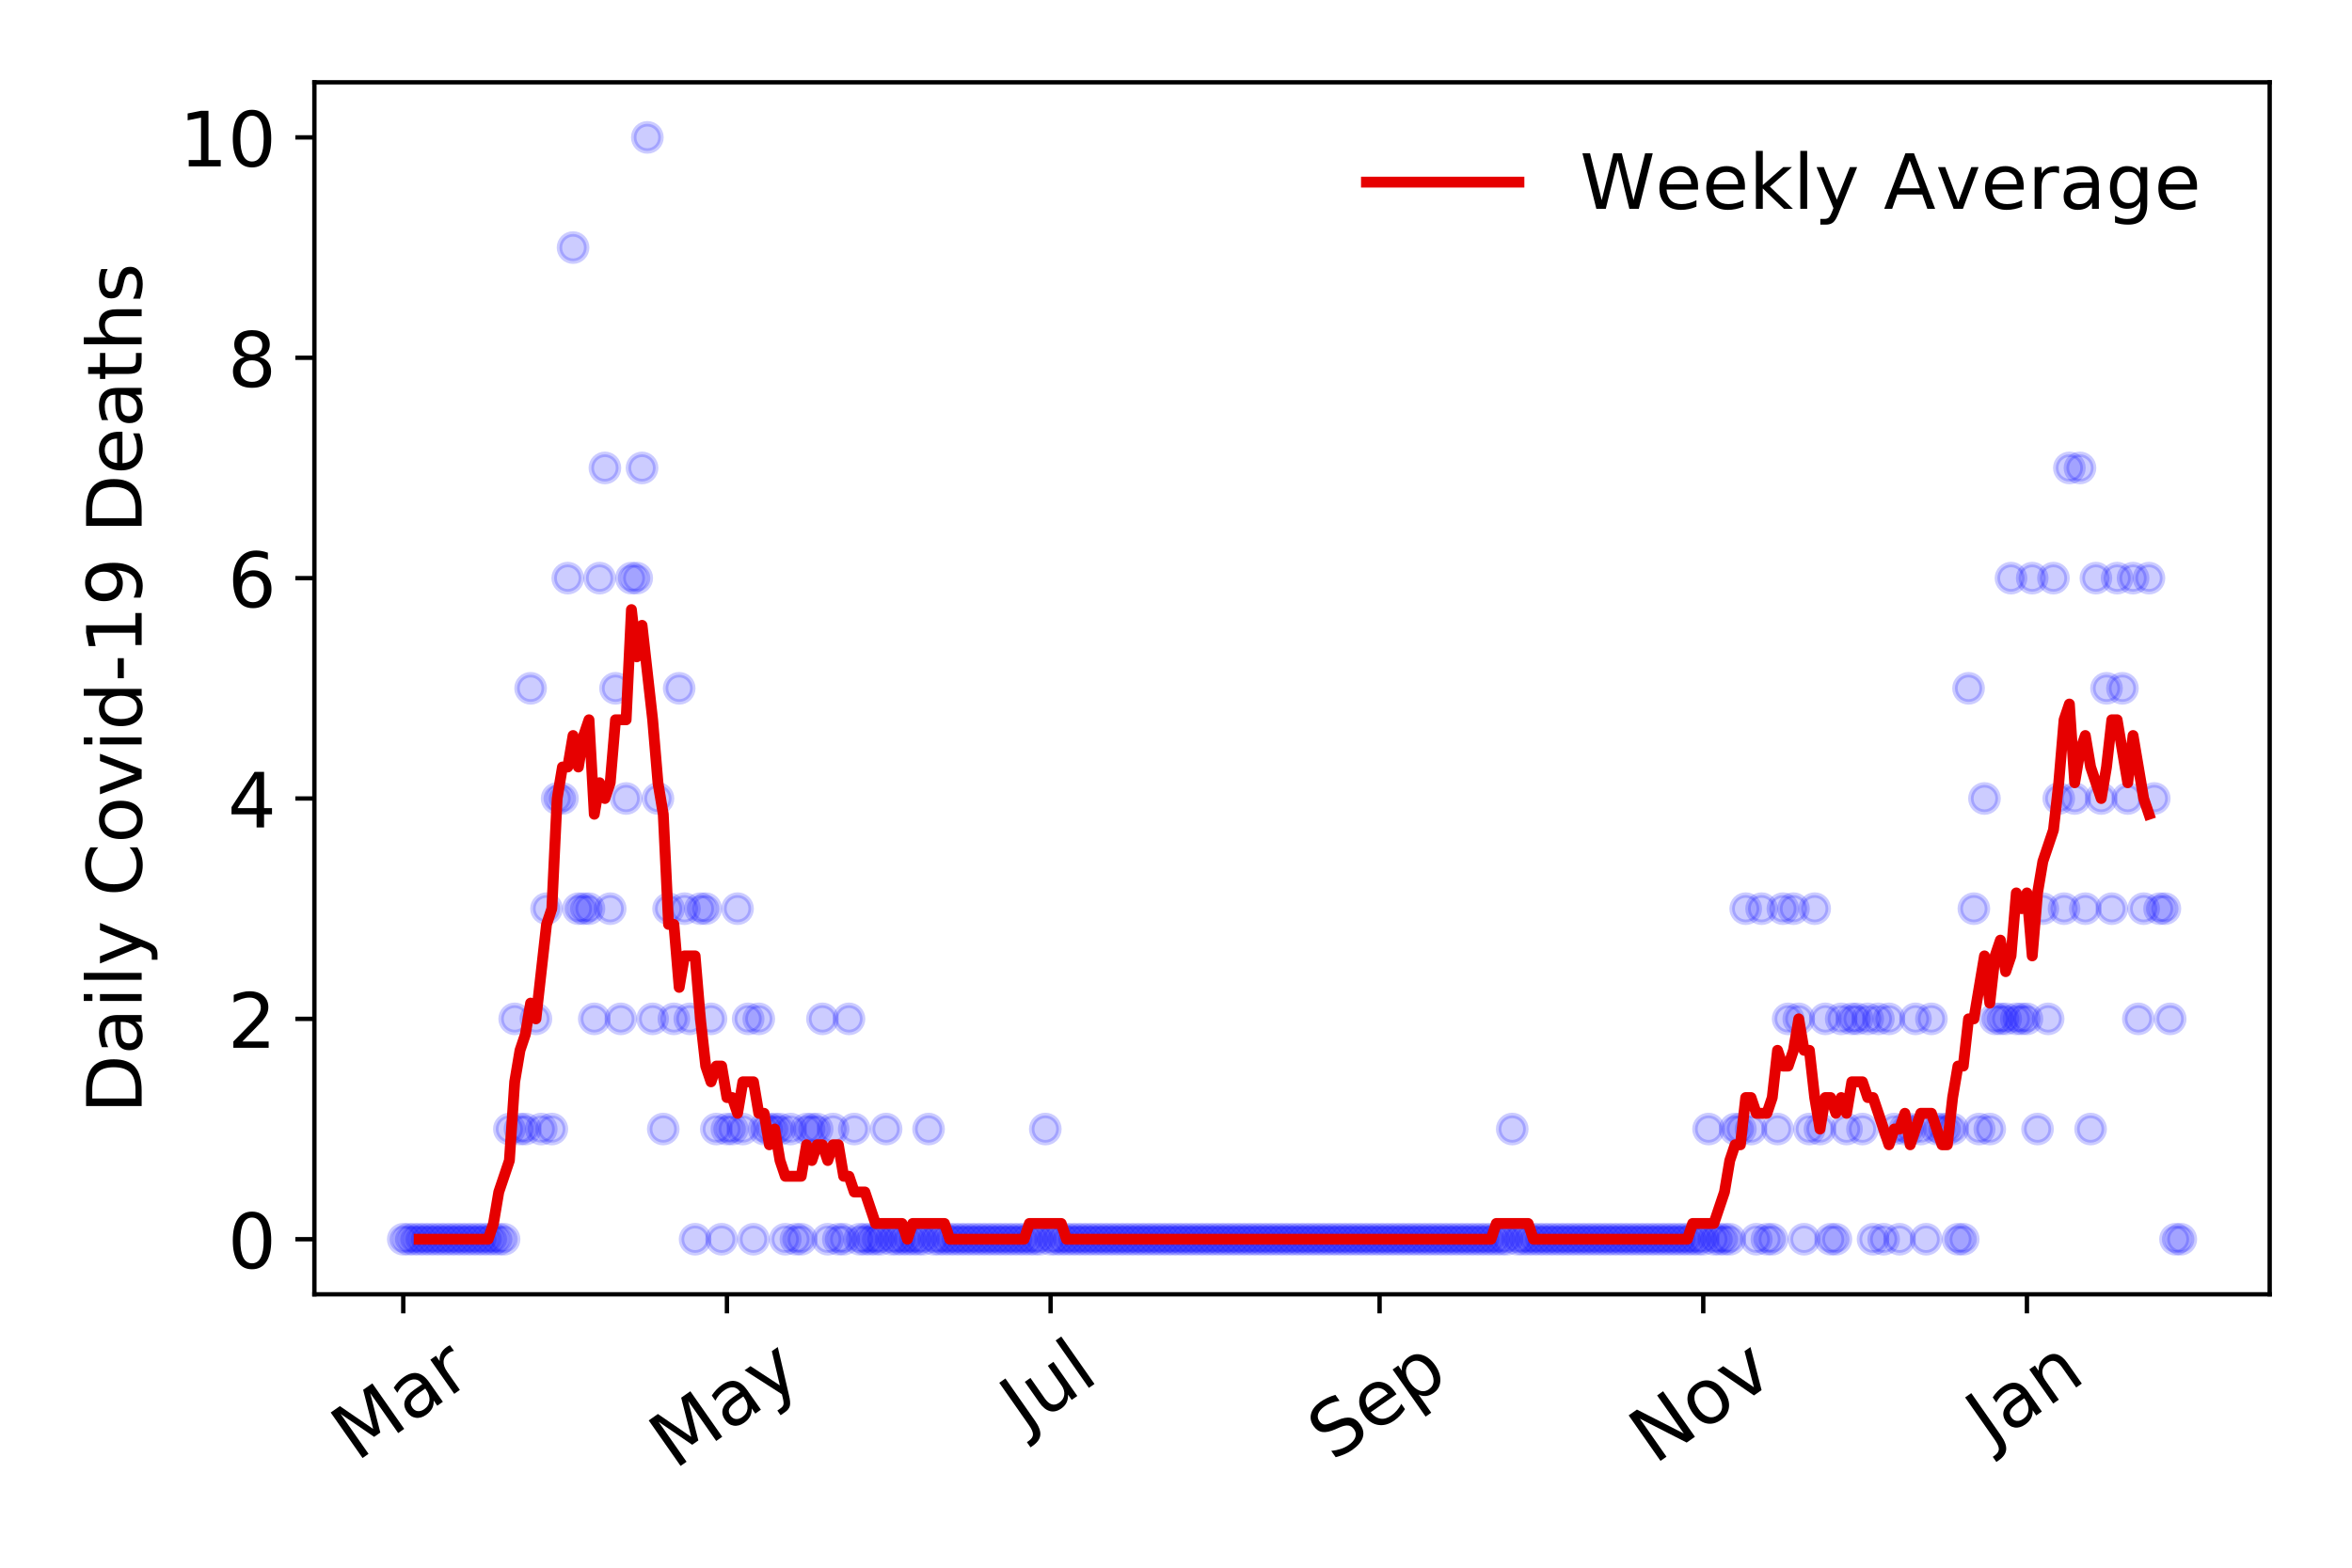 <?xml version="1.0" encoding="utf-8" standalone="no"?>
<!DOCTYPE svg PUBLIC "-//W3C//DTD SVG 1.1//EN"
  "http://www.w3.org/Graphics/SVG/1.1/DTD/svg11.dtd">
<!-- Created with matplotlib (https://matplotlib.org/) -->
<svg height="288pt" version="1.1" viewBox="0 0 432 288" width="432pt" xmlns="http://www.w3.org/2000/svg" xmlns:xlink="http://www.w3.org/1999/xlink">
 <defs>
  <style type="text/css">
*{stroke-linecap:butt;stroke-linejoin:round;}
  </style>
 </defs>
 <g id="figure_1">
  <g id="patch_1">
   <path d="M 0 288 
L 432 288 
L 432 0 
L 0 0 
z
" style="fill:#ffffff;"/>
  </g>
  <g id="axes_1">
   <g id="patch_2">
    <path d="M 57.745 237.778 
L 416.88 237.778 
L 416.88 15.12 
L 57.745 15.12 
z
" style="fill:#ffffff;"/>
   </g>
   <g id="matplotlib.axis_1">
    <g id="xtick_1">
     <g id="line2d_1">
      <defs>
       <path d="M 0 0 
L 0 3.5 
" id="m788c0253f0" style="stroke:#000000;stroke-width:0.8;"/>
      </defs>
      <g>
       <use style="stroke:#000000;stroke-width:0.8;" x="74.069" xlink:href="#m788c0253f0" y="237.778"/>
      </g>
     </g>
     <g id="text_1">
      <!-- Mar -->
      <defs>
       <path d="M 9.812 72.906 
L 24.516 72.906 
L 43.109 23.297 
L 61.812 72.906 
L 76.516 72.906 
L 76.516 0 
L 66.891 0 
L 66.891 64.016 
L 48.094 14.016 
L 38.188 14.016 
L 19.391 64.016 
L 19.391 0 
L 9.812 0 
z
" id="DejaVuSans-77"/>
       <path d="M 34.281 27.484 
Q 23.391 27.484 19.188 25 
Q 14.984 22.516 14.984 16.5 
Q 14.984 11.719 18.141 8.906 
Q 21.297 6.109 26.703 6.109 
Q 34.188 6.109 38.703 11.406 
Q 43.219 16.703 43.219 25.484 
L 43.219 27.484 
z
M 52.203 31.203 
L 52.203 0 
L 43.219 0 
L 43.219 8.297 
Q 40.141 3.328 35.547 0.953 
Q 30.953 -1.422 24.312 -1.422 
Q 15.922 -1.422 10.953 3.297 
Q 6 8.016 6 15.922 
Q 6 25.141 12.172 29.828 
Q 18.359 34.516 30.609 34.516 
L 43.219 34.516 
L 43.219 35.406 
Q 43.219 41.609 39.141 45 
Q 35.062 48.391 27.688 48.391 
Q 23 48.391 18.547 47.266 
Q 14.109 46.141 10.016 43.891 
L 10.016 52.203 
Q 14.938 54.109 19.578 55.047 
Q 24.219 56 28.609 56 
Q 40.484 56 46.344 49.844 
Q 52.203 43.703 52.203 31.203 
z
" id="DejaVuSans-97"/>
       <path d="M 41.109 46.297 
Q 39.594 47.172 37.812 47.578 
Q 36.031 48 33.891 48 
Q 26.266 48 22.188 43.047 
Q 18.109 38.094 18.109 28.812 
L 18.109 0 
L 9.078 0 
L 9.078 54.688 
L 18.109 54.688 
L 18.109 46.188 
Q 20.953 51.172 25.484 53.578 
Q 30.031 56 36.531 56 
Q 37.453 56 38.578 55.875 
Q 39.703 55.766 41.062 55.516 
z
" id="DejaVuSans-114"/>
      </defs>
      <g transform="translate(65.467 268.643)rotate(-35)scale(0.14 -0.14)">
       <use xlink:href="#DejaVuSans-77"/>
       <use x="86.279" xlink:href="#DejaVuSans-97"/>
       <use x="147.559" xlink:href="#DejaVuSans-114"/>
      </g>
     </g>
    </g>
    <g id="xtick_2">
     <g id="line2d_2">
      <g>
       <use style="stroke:#000000;stroke-width:0.8;" x="133.519" xlink:href="#m788c0253f0" y="237.778"/>
      </g>
     </g>
     <g id="text_2">
      <!-- May -->
      <defs>
       <path d="M 32.172 -5.078 
Q 28.375 -14.844 24.75 -17.812 
Q 21.141 -20.797 15.094 -20.797 
L 7.906 -20.797 
L 7.906 -13.281 
L 13.188 -13.281 
Q 16.891 -13.281 18.938 -11.516 
Q 21 -9.766 23.484 -3.219 
L 25.094 0.875 
L 2.984 54.688 
L 12.5 54.688 
L 29.594 11.922 
L 46.688 54.688 
L 56.203 54.688 
z
" id="DejaVuSans-121"/>
      </defs>
      <g transform="translate(123.88 270.094)rotate(-35)scale(0.14 -0.14)">
       <use xlink:href="#DejaVuSans-77"/>
       <use x="86.279" xlink:href="#DejaVuSans-97"/>
       <use x="147.559" xlink:href="#DejaVuSans-121"/>
      </g>
     </g>
    </g>
    <g id="xtick_3">
     <g id="line2d_3">
      <g>
       <use style="stroke:#000000;stroke-width:0.8;" x="192.969" xlink:href="#m788c0253f0" y="237.778"/>
      </g>
     </g>
     <g id="text_3">
      <!-- Jul -->
      <defs>
       <path d="M 9.812 72.906 
L 19.672 72.906 
L 19.672 5.078 
Q 19.672 -8.109 14.672 -14.062 
Q 9.672 -20.016 -1.422 -20.016 
L -5.172 -20.016 
L -5.172 -11.719 
L -2.094 -11.719 
Q 4.438 -11.719 7.125 -8.047 
Q 9.812 -4.391 9.812 5.078 
z
" id="DejaVuSans-74"/>
       <path d="M 8.5 21.578 
L 8.5 54.688 
L 17.484 54.688 
L 17.484 21.922 
Q 17.484 14.156 20.5 10.266 
Q 23.531 6.391 29.594 6.391 
Q 36.859 6.391 41.078 11.031 
Q 45.312 15.672 45.312 23.688 
L 45.312 54.688 
L 54.297 54.688 
L 54.297 0 
L 45.312 0 
L 45.312 8.406 
Q 42.047 3.422 37.719 1 
Q 33.406 -1.422 27.688 -1.422 
Q 18.266 -1.422 13.375 4.438 
Q 8.5 10.297 8.5 21.578 
z
M 31.109 56 
z
" id="DejaVuSans-117"/>
       <path d="M 9.422 75.984 
L 18.406 75.984 
L 18.406 0 
L 9.422 0 
z
" id="DejaVuSans-108"/>
      </defs>
      <g transform="translate(188.266 263.181)rotate(-35)scale(0.14 -0.14)">
       <use xlink:href="#DejaVuSans-74"/>
       <use x="29.492" xlink:href="#DejaVuSans-117"/>
       <use x="92.871" xlink:href="#DejaVuSans-108"/>
      </g>
     </g>
    </g>
    <g id="xtick_4">
     <g id="line2d_4">
      <g>
       <use style="stroke:#000000;stroke-width:0.8;" x="253.393" xlink:href="#m788c0253f0" y="237.778"/>
      </g>
     </g>
     <g id="text_4">
      <!-- Sep -->
      <defs>
       <path d="M 53.516 70.516 
L 53.516 60.891 
Q 47.906 63.578 42.922 64.891 
Q 37.938 66.219 33.297 66.219 
Q 25.25 66.219 20.875 63.094 
Q 16.5 59.969 16.5 54.203 
Q 16.5 49.359 19.406 46.891 
Q 22.312 44.438 30.422 42.922 
L 36.375 41.703 
Q 47.406 39.594 52.656 34.297 
Q 57.906 29 57.906 20.125 
Q 57.906 9.516 50.797 4.047 
Q 43.703 -1.422 29.984 -1.422 
Q 24.812 -1.422 18.969 -0.25 
Q 13.141 0.922 6.891 3.219 
L 6.891 13.375 
Q 12.891 10.016 18.656 8.297 
Q 24.422 6.594 29.984 6.594 
Q 38.422 6.594 43.016 9.906 
Q 47.609 13.234 47.609 19.391 
Q 47.609 24.75 44.312 27.781 
Q 41.016 30.812 33.5 32.328 
L 27.484 33.5 
Q 16.453 35.688 11.516 40.375 
Q 6.594 45.062 6.594 53.422 
Q 6.594 63.094 13.406 68.656 
Q 20.219 74.219 32.172 74.219 
Q 37.312 74.219 42.625 73.281 
Q 47.953 72.359 53.516 70.516 
z
" id="DejaVuSans-83"/>
       <path d="M 56.203 29.594 
L 56.203 25.203 
L 14.891 25.203 
Q 15.484 15.922 20.484 11.062 
Q 25.484 6.203 34.422 6.203 
Q 39.594 6.203 44.453 7.469 
Q 49.312 8.734 54.109 11.281 
L 54.109 2.781 
Q 49.266 0.734 44.188 -0.344 
Q 39.109 -1.422 33.891 -1.422 
Q 20.797 -1.422 13.156 6.188 
Q 5.516 13.812 5.516 26.812 
Q 5.516 40.234 12.766 48.109 
Q 20.016 56 32.328 56 
Q 43.359 56 49.781 48.891 
Q 56.203 41.797 56.203 29.594 
z
M 47.219 32.234 
Q 47.125 39.594 43.094 43.984 
Q 39.062 48.391 32.422 48.391 
Q 24.906 48.391 20.391 44.141 
Q 15.875 39.891 15.188 32.172 
z
" id="DejaVuSans-101"/>
       <path d="M 18.109 8.203 
L 18.109 -20.797 
L 9.078 -20.797 
L 9.078 54.688 
L 18.109 54.688 
L 18.109 46.391 
Q 20.953 51.266 25.266 53.625 
Q 29.594 56 35.594 56 
Q 45.562 56 51.781 48.094 
Q 58.016 40.188 58.016 27.297 
Q 58.016 14.406 51.781 6.484 
Q 45.562 -1.422 35.594 -1.422 
Q 29.594 -1.422 25.266 0.953 
Q 20.953 3.328 18.109 8.203 
z
M 48.688 27.297 
Q 48.688 37.203 44.609 42.844 
Q 40.531 48.484 33.406 48.484 
Q 26.266 48.484 22.188 42.844 
Q 18.109 37.203 18.109 27.297 
Q 18.109 17.391 22.188 11.75 
Q 26.266 6.109 33.406 6.109 
Q 40.531 6.109 44.609 11.75 
Q 48.688 17.391 48.688 27.297 
z
" id="DejaVuSans-112"/>
      </defs>
      <g transform="translate(244.8 268.629)rotate(-35)scale(0.14 -0.14)">
       <use xlink:href="#DejaVuSans-83"/>
       <use x="63.477" xlink:href="#DejaVuSans-101"/>
       <use x="125" xlink:href="#DejaVuSans-112"/>
      </g>
     </g>
    </g>
    <g id="xtick_5">
     <g id="line2d_5">
      <g>
       <use style="stroke:#000000;stroke-width:0.8;" x="312.843" xlink:href="#m788c0253f0" y="237.778"/>
      </g>
     </g>
     <g id="text_5">
      <!-- Nov -->
      <defs>
       <path d="M 9.812 72.906 
L 23.094 72.906 
L 55.422 11.922 
L 55.422 72.906 
L 64.984 72.906 
L 64.984 0 
L 51.703 0 
L 19.391 60.984 
L 19.391 0 
L 9.812 0 
z
" id="DejaVuSans-78"/>
       <path d="M 30.609 48.391 
Q 23.391 48.391 19.188 42.75 
Q 14.984 37.109 14.984 27.297 
Q 14.984 17.484 19.156 11.844 
Q 23.344 6.203 30.609 6.203 
Q 37.797 6.203 41.984 11.859 
Q 46.188 17.531 46.188 27.297 
Q 46.188 37.016 41.984 42.703 
Q 37.797 48.391 30.609 48.391 
z
M 30.609 56 
Q 42.328 56 49.016 48.375 
Q 55.719 40.766 55.719 27.297 
Q 55.719 13.875 49.016 6.219 
Q 42.328 -1.422 30.609 -1.422 
Q 18.844 -1.422 12.172 6.219 
Q 5.516 13.875 5.516 27.297 
Q 5.516 40.766 12.172 48.375 
Q 18.844 56 30.609 56 
z
" id="DejaVuSans-111"/>
       <path d="M 2.984 54.688 
L 12.5 54.688 
L 29.594 8.797 
L 46.688 54.688 
L 56.203 54.688 
L 35.688 0 
L 23.484 0 
z
" id="DejaVuSans-118"/>
      </defs>
      <g transform="translate(303.867 269.166)rotate(-35)scale(0.14 -0.14)">
       <use xlink:href="#DejaVuSans-78"/>
       <use x="74.805" xlink:href="#DejaVuSans-111"/>
       <use x="135.986" xlink:href="#DejaVuSans-118"/>
      </g>
     </g>
    </g>
    <g id="xtick_6">
     <g id="line2d_6">
      <g>
       <use style="stroke:#000000;stroke-width:0.8;" x="372.293" xlink:href="#m788c0253f0" y="237.778"/>
      </g>
     </g>
     <g id="text_6">
      <!-- Jan -->
      <defs>
       <path d="M 54.891 33.016 
L 54.891 0 
L 45.906 0 
L 45.906 32.719 
Q 45.906 40.484 42.875 44.328 
Q 39.844 48.188 33.797 48.188 
Q 26.516 48.188 22.312 43.547 
Q 18.109 38.922 18.109 30.906 
L 18.109 0 
L 9.078 0 
L 9.078 54.688 
L 18.109 54.688 
L 18.109 46.188 
Q 21.344 51.125 25.703 53.562 
Q 30.078 56 35.797 56 
Q 45.219 56 50.047 50.172 
Q 54.891 44.344 54.891 33.016 
z
" id="DejaVuSans-110"/>
      </defs>
      <g transform="translate(365.669 265.871)rotate(-35)scale(0.14 -0.14)">
       <use xlink:href="#DejaVuSans-74"/>
       <use x="29.492" xlink:href="#DejaVuSans-97"/>
       <use x="90.771" xlink:href="#DejaVuSans-110"/>
      </g>
     </g>
    </g>
   </g>
   <g id="matplotlib.axis_2">
    <g id="ytick_1">
     <g id="line2d_7">
      <defs>
       <path d="M 0 0 
L -3.5 0 
" id="m4ef1a7f1a5" style="stroke:#000000;stroke-width:0.8;"/>
      </defs>
      <g>
       <use style="stroke:#000000;stroke-width:0.8;" x="57.745" xlink:href="#m4ef1a7f1a5" y="227.657"/>
      </g>
     </g>
     <g id="text_7">
      <!-- 0 -->
      <defs>
       <path d="M 31.781 66.406 
Q 24.172 66.406 20.328 58.906 
Q 16.5 51.422 16.5 36.375 
Q 16.5 21.391 20.328 13.891 
Q 24.172 6.391 31.781 6.391 
Q 39.453 6.391 43.281 13.891 
Q 47.125 21.391 47.125 36.375 
Q 47.125 51.422 43.281 58.906 
Q 39.453 66.406 31.781 66.406 
z
M 31.781 74.219 
Q 44.047 74.219 50.516 64.516 
Q 56.984 54.828 56.984 36.375 
Q 56.984 17.969 50.516 8.266 
Q 44.047 -1.422 31.781 -1.422 
Q 19.531 -1.422 13.062 8.266 
Q 6.594 17.969 6.594 36.375 
Q 6.594 54.828 13.062 64.516 
Q 19.531 74.219 31.781 74.219 
z
" id="DejaVuSans-48"/>
      </defs>
      <g transform="translate(41.837 232.976)scale(0.14 -0.14)">
       <use xlink:href="#DejaVuSans-48"/>
      </g>
     </g>
    </g>
    <g id="ytick_2">
     <g id="line2d_8">
      <g>
       <use style="stroke:#000000;stroke-width:0.8;" x="57.745" xlink:href="#m4ef1a7f1a5" y="187.174"/>
      </g>
     </g>
     <g id="text_8">
      <!-- 2 -->
      <defs>
       <path d="M 19.188 8.297 
L 53.609 8.297 
L 53.609 0 
L 7.328 0 
L 7.328 8.297 
Q 12.938 14.109 22.625 23.891 
Q 32.328 33.688 34.812 36.531 
Q 39.547 41.844 41.422 45.531 
Q 43.312 49.219 43.312 52.781 
Q 43.312 58.594 39.234 62.25 
Q 35.156 65.922 28.609 65.922 
Q 23.969 65.922 18.812 64.312 
Q 13.672 62.703 7.812 59.422 
L 7.812 69.391 
Q 13.766 71.781 18.938 73 
Q 24.125 74.219 28.422 74.219 
Q 39.75 74.219 46.484 68.547 
Q 53.219 62.891 53.219 53.422 
Q 53.219 48.922 51.531 44.891 
Q 49.859 40.875 45.406 35.406 
Q 44.188 33.984 37.641 27.219 
Q 31.109 20.453 19.188 8.297 
z
" id="DejaVuSans-50"/>
      </defs>
      <g transform="translate(41.837 192.493)scale(0.14 -0.14)">
       <use xlink:href="#DejaVuSans-50"/>
      </g>
     </g>
    </g>
    <g id="ytick_3">
     <g id="line2d_9">
      <g>
       <use style="stroke:#000000;stroke-width:0.8;" x="57.745" xlink:href="#m4ef1a7f1a5" y="146.691"/>
      </g>
     </g>
     <g id="text_9">
      <!-- 4 -->
      <defs>
       <path d="M 37.797 64.312 
L 12.891 25.391 
L 37.797 25.391 
z
M 35.203 72.906 
L 47.609 72.906 
L 47.609 25.391 
L 58.016 25.391 
L 58.016 17.188 
L 47.609 17.188 
L 47.609 0 
L 37.797 0 
L 37.797 17.188 
L 4.891 17.188 
L 4.891 26.703 
z
" id="DejaVuSans-52"/>
      </defs>
      <g transform="translate(41.837 152.01)scale(0.14 -0.14)">
       <use xlink:href="#DejaVuSans-52"/>
      </g>
     </g>
    </g>
    <g id="ytick_4">
     <g id="line2d_10">
      <g>
       <use style="stroke:#000000;stroke-width:0.8;" x="57.745" xlink:href="#m4ef1a7f1a5" y="106.207"/>
      </g>
     </g>
     <g id="text_10">
      <!-- 6 -->
      <defs>
       <path d="M 33.016 40.375 
Q 26.375 40.375 22.484 35.828 
Q 18.609 31.297 18.609 23.391 
Q 18.609 15.531 22.484 10.953 
Q 26.375 6.391 33.016 6.391 
Q 39.656 6.391 43.531 10.953 
Q 47.406 15.531 47.406 23.391 
Q 47.406 31.297 43.531 35.828 
Q 39.656 40.375 33.016 40.375 
z
M 52.594 71.297 
L 52.594 62.312 
Q 48.875 64.062 45.094 64.984 
Q 41.312 65.922 37.594 65.922 
Q 27.828 65.922 22.672 59.328 
Q 17.531 52.734 16.797 39.406 
Q 19.672 43.656 24.016 45.922 
Q 28.375 48.188 33.594 48.188 
Q 44.578 48.188 50.953 41.516 
Q 57.328 34.859 57.328 23.391 
Q 57.328 12.156 50.688 5.359 
Q 44.047 -1.422 33.016 -1.422 
Q 20.359 -1.422 13.672 8.266 
Q 6.984 17.969 6.984 36.375 
Q 6.984 53.656 15.188 63.938 
Q 23.391 74.219 37.203 74.219 
Q 40.922 74.219 44.703 73.484 
Q 48.484 72.75 52.594 71.297 
z
" id="DejaVuSans-54"/>
      </defs>
      <g transform="translate(41.837 111.526)scale(0.14 -0.14)">
       <use xlink:href="#DejaVuSans-54"/>
      </g>
     </g>
    </g>
    <g id="ytick_5">
     <g id="line2d_11">
      <g>
       <use style="stroke:#000000;stroke-width:0.8;" x="57.745" xlink:href="#m4ef1a7f1a5" y="65.724"/>
      </g>
     </g>
     <g id="text_11">
      <!-- 8 -->
      <defs>
       <path d="M 31.781 34.625 
Q 24.75 34.625 20.719 30.859 
Q 16.703 27.094 16.703 20.516 
Q 16.703 13.922 20.719 10.156 
Q 24.75 6.391 31.781 6.391 
Q 38.812 6.391 42.859 10.172 
Q 46.922 13.969 46.922 20.516 
Q 46.922 27.094 42.891 30.859 
Q 38.875 34.625 31.781 34.625 
z
M 21.922 38.812 
Q 15.578 40.375 12.031 44.719 
Q 8.5 49.078 8.5 55.328 
Q 8.5 64.062 14.719 69.141 
Q 20.953 74.219 31.781 74.219 
Q 42.672 74.219 48.875 69.141 
Q 55.078 64.062 55.078 55.328 
Q 55.078 49.078 51.531 44.719 
Q 48 40.375 41.703 38.812 
Q 48.828 37.156 52.797 32.312 
Q 56.781 27.484 56.781 20.516 
Q 56.781 9.906 50.312 4.234 
Q 43.844 -1.422 31.781 -1.422 
Q 19.734 -1.422 13.25 4.234 
Q 6.781 9.906 6.781 20.516 
Q 6.781 27.484 10.781 32.312 
Q 14.797 37.156 21.922 38.812 
z
M 18.312 54.391 
Q 18.312 48.734 21.844 45.562 
Q 25.391 42.391 31.781 42.391 
Q 38.141 42.391 41.719 45.562 
Q 45.312 48.734 45.312 54.391 
Q 45.312 60.062 41.719 63.234 
Q 38.141 66.406 31.781 66.406 
Q 25.391 66.406 21.844 63.234 
Q 18.312 60.062 18.312 54.391 
z
" id="DejaVuSans-56"/>
      </defs>
      <g transform="translate(41.837 71.043)scale(0.14 -0.14)">
       <use xlink:href="#DejaVuSans-56"/>
      </g>
     </g>
    </g>
    <g id="ytick_6">
     <g id="line2d_12">
      <g>
       <use style="stroke:#000000;stroke-width:0.8;" x="57.745" xlink:href="#m4ef1a7f1a5" y="25.241"/>
      </g>
     </g>
     <g id="text_12">
      <!-- 10 -->
      <defs>
       <path d="M 12.406 8.297 
L 28.516 8.297 
L 28.516 63.922 
L 10.984 60.406 
L 10.984 69.391 
L 28.422 72.906 
L 38.281 72.906 
L 38.281 8.297 
L 54.391 8.297 
L 54.391 0 
L 12.406 0 
z
" id="DejaVuSans-49"/>
      </defs>
      <g transform="translate(32.93 30.56)scale(0.14 -0.14)">
       <use xlink:href="#DejaVuSans-49"/>
       <use x="63.623" xlink:href="#DejaVuSans-48"/>
      </g>
     </g>
    </g>
    <g id="text_13">
     <!-- Daily Covid-19 Deaths -->
     <defs>
      <path d="M 19.672 64.797 
L 19.672 8.109 
L 31.594 8.109 
Q 46.688 8.109 53.688 14.938 
Q 60.688 21.781 60.688 36.531 
Q 60.688 51.172 53.688 57.984 
Q 46.688 64.797 31.594 64.797 
z
M 9.812 72.906 
L 30.078 72.906 
Q 51.266 72.906 61.172 64.094 
Q 71.094 55.281 71.094 36.531 
Q 71.094 17.672 61.125 8.828 
Q 51.172 0 30.078 0 
L 9.812 0 
z
" id="DejaVuSans-68"/>
      <path d="M 9.422 54.688 
L 18.406 54.688 
L 18.406 0 
L 9.422 0 
z
M 9.422 75.984 
L 18.406 75.984 
L 18.406 64.594 
L 9.422 64.594 
z
" id="DejaVuSans-105"/>
      <path id="DejaVuSans-32"/>
      <path d="M 64.406 67.281 
L 64.406 56.891 
Q 59.422 61.531 53.781 63.812 
Q 48.141 66.109 41.797 66.109 
Q 29.297 66.109 22.656 58.469 
Q 16.016 50.828 16.016 36.375 
Q 16.016 21.969 22.656 14.328 
Q 29.297 6.688 41.797 6.688 
Q 48.141 6.688 53.781 8.984 
Q 59.422 11.281 64.406 15.922 
L 64.406 5.609 
Q 59.234 2.094 53.438 0.328 
Q 47.656 -1.422 41.219 -1.422 
Q 24.656 -1.422 15.125 8.703 
Q 5.609 18.844 5.609 36.375 
Q 5.609 53.953 15.125 64.078 
Q 24.656 74.219 41.219 74.219 
Q 47.75 74.219 53.531 72.484 
Q 59.328 70.75 64.406 67.281 
z
" id="DejaVuSans-67"/>
      <path d="M 45.406 46.391 
L 45.406 75.984 
L 54.391 75.984 
L 54.391 0 
L 45.406 0 
L 45.406 8.203 
Q 42.578 3.328 38.25 0.953 
Q 33.938 -1.422 27.875 -1.422 
Q 17.969 -1.422 11.734 6.484 
Q 5.516 14.406 5.516 27.297 
Q 5.516 40.188 11.734 48.094 
Q 17.969 56 27.875 56 
Q 33.938 56 38.25 53.625 
Q 42.578 51.266 45.406 46.391 
z
M 14.797 27.297 
Q 14.797 17.391 18.875 11.75 
Q 22.953 6.109 30.078 6.109 
Q 37.203 6.109 41.297 11.75 
Q 45.406 17.391 45.406 27.297 
Q 45.406 37.203 41.297 42.844 
Q 37.203 48.484 30.078 48.484 
Q 22.953 48.484 18.875 42.844 
Q 14.797 37.203 14.797 27.297 
z
" id="DejaVuSans-100"/>
      <path d="M 4.891 31.391 
L 31.203 31.391 
L 31.203 23.391 
L 4.891 23.391 
z
" id="DejaVuSans-45"/>
      <path d="M 10.984 1.516 
L 10.984 10.5 
Q 14.703 8.734 18.5 7.812 
Q 22.312 6.891 25.984 6.891 
Q 35.75 6.891 40.891 13.453 
Q 46.047 20.016 46.781 33.406 
Q 43.953 29.203 39.594 26.953 
Q 35.25 24.703 29.984 24.703 
Q 19.047 24.703 12.672 31.312 
Q 6.297 37.938 6.297 49.422 
Q 6.297 60.641 12.938 67.422 
Q 19.578 74.219 30.609 74.219 
Q 43.266 74.219 49.922 64.516 
Q 56.594 54.828 56.594 36.375 
Q 56.594 19.141 48.406 8.859 
Q 40.234 -1.422 26.422 -1.422 
Q 22.703 -1.422 18.891 -0.688 
Q 15.094 0.047 10.984 1.516 
z
M 30.609 32.422 
Q 37.25 32.422 41.125 36.953 
Q 45.016 41.5 45.016 49.422 
Q 45.016 57.281 41.125 61.844 
Q 37.25 66.406 30.609 66.406 
Q 23.969 66.406 20.094 61.844 
Q 16.219 57.281 16.219 49.422 
Q 16.219 41.5 20.094 36.953 
Q 23.969 32.422 30.609 32.422 
z
" id="DejaVuSans-57"/>
      <path d="M 18.312 70.219 
L 18.312 54.688 
L 36.812 54.688 
L 36.812 47.703 
L 18.312 47.703 
L 18.312 18.016 
Q 18.312 11.328 20.141 9.422 
Q 21.969 7.516 27.594 7.516 
L 36.812 7.516 
L 36.812 0 
L 27.594 0 
Q 17.188 0 13.234 3.875 
Q 9.281 7.766 9.281 18.016 
L 9.281 47.703 
L 2.688 47.703 
L 2.688 54.688 
L 9.281 54.688 
L 9.281 70.219 
z
" id="DejaVuSans-116"/>
      <path d="M 54.891 33.016 
L 54.891 0 
L 45.906 0 
L 45.906 32.719 
Q 45.906 40.484 42.875 44.328 
Q 39.844 48.188 33.797 48.188 
Q 26.516 48.188 22.312 43.547 
Q 18.109 38.922 18.109 30.906 
L 18.109 0 
L 9.078 0 
L 9.078 75.984 
L 18.109 75.984 
L 18.109 46.188 
Q 21.344 51.125 25.703 53.562 
Q 30.078 56 35.797 56 
Q 45.219 56 50.047 50.172 
Q 54.891 44.344 54.891 33.016 
z
" id="DejaVuSans-104"/>
      <path d="M 44.281 53.078 
L 44.281 44.578 
Q 40.484 46.531 36.375 47.5 
Q 32.281 48.484 27.875 48.484 
Q 21.188 48.484 17.844 46.438 
Q 14.5 44.391 14.5 40.281 
Q 14.5 37.156 16.891 35.375 
Q 19.281 33.594 26.516 31.984 
L 29.594 31.297 
Q 39.156 29.25 43.188 25.516 
Q 47.219 21.781 47.219 15.094 
Q 47.219 7.469 41.188 3.016 
Q 35.156 -1.422 24.609 -1.422 
Q 20.219 -1.422 15.453 -0.562 
Q 10.688 0.297 5.422 2 
L 5.422 11.281 
Q 10.406 8.688 15.234 7.391 
Q 20.062 6.109 24.812 6.109 
Q 31.156 6.109 34.562 8.281 
Q 37.984 10.453 37.984 14.406 
Q 37.984 18.062 35.516 20.016 
Q 33.062 21.969 24.703 23.781 
L 21.578 24.516 
Q 13.234 26.266 9.516 29.906 
Q 5.812 33.547 5.812 39.891 
Q 5.812 47.609 11.281 51.797 
Q 16.75 56 26.812 56 
Q 31.781 56 36.172 55.266 
Q 40.578 54.547 44.281 53.078 
z
" id="DejaVuSans-115"/>
     </defs>
     <g transform="translate(26.018 204.56)rotate(-90)scale(0.14 -0.14)">
      <use xlink:href="#DejaVuSans-68"/>
      <use x="77.002" xlink:href="#DejaVuSans-97"/>
      <use x="138.281" xlink:href="#DejaVuSans-105"/>
      <use x="166.064" xlink:href="#DejaVuSans-108"/>
      <use x="193.848" xlink:href="#DejaVuSans-121"/>
      <use x="253.027" xlink:href="#DejaVuSans-32"/>
      <use x="284.814" xlink:href="#DejaVuSans-67"/>
      <use x="354.639" xlink:href="#DejaVuSans-111"/>
      <use x="415.82" xlink:href="#DejaVuSans-118"/>
      <use x="475" xlink:href="#DejaVuSans-105"/>
      <use x="502.783" xlink:href="#DejaVuSans-100"/>
      <use x="566.26" xlink:href="#DejaVuSans-45"/>
      <use x="602.344" xlink:href="#DejaVuSans-49"/>
      <use x="665.967" xlink:href="#DejaVuSans-57"/>
      <use x="729.59" xlink:href="#DejaVuSans-32"/>
      <use x="761.377" xlink:href="#DejaVuSans-68"/>
      <use x="838.379" xlink:href="#DejaVuSans-101"/>
      <use x="899.902" xlink:href="#DejaVuSans-97"/>
      <use x="961.182" xlink:href="#DejaVuSans-116"/>
      <use x="1000.391" xlink:href="#DejaVuSans-104"/>
      <use x="1063.77" xlink:href="#DejaVuSans-115"/>
     </g>
    </g>
   </g>
   <g id="line2d_13">
    <defs>
     <path d="M 0 2.5 
C 0.663 2.5 1.299 2.237 1.768 1.768 
C 2.237 1.299 2.5 0.663 2.5 0 
C 2.5 -0.663 2.237 -1.299 1.768 -1.768 
C 1.299 -2.237 0.663 -2.5 0 -2.5 
C -0.663 -2.5 -1.299 -2.237 -1.768 -1.768 
C -2.237 -1.299 -2.5 -0.663 -2.5 0 
C -2.5 0.663 -2.237 1.299 -1.768 1.768 
C -1.299 2.237 -0.663 2.5 0 2.5 
z
" id="m78fb36afa0" style="stroke:#0000ff;stroke-opacity:0.2;"/>
    </defs>
    <g clip-path="url(#p8bb102ddc1)">
     <use style="fill:#0000ff;fill-opacity:0.2;stroke:#0000ff;stroke-opacity:0.2;" x="74.069" xlink:href="#m78fb36afa0" y="227.657"/>
     <use style="fill:#0000ff;fill-opacity:0.2;stroke:#0000ff;stroke-opacity:0.2;" x="75.044" xlink:href="#m78fb36afa0" y="227.657"/>
     <use style="fill:#0000ff;fill-opacity:0.2;stroke:#0000ff;stroke-opacity:0.2;" x="76.018" xlink:href="#m78fb36afa0" y="227.657"/>
     <use style="fill:#0000ff;fill-opacity:0.2;stroke:#0000ff;stroke-opacity:0.2;" x="76.993" xlink:href="#m78fb36afa0" y="227.657"/>
     <use style="fill:#0000ff;fill-opacity:0.2;stroke:#0000ff;stroke-opacity:0.2;" x="77.968" xlink:href="#m78fb36afa0" y="227.657"/>
     <use style="fill:#0000ff;fill-opacity:0.2;stroke:#0000ff;stroke-opacity:0.2;" x="78.942" xlink:href="#m78fb36afa0" y="227.657"/>
     <use style="fill:#0000ff;fill-opacity:0.2;stroke:#0000ff;stroke-opacity:0.2;" x="79.917" xlink:href="#m78fb36afa0" y="227.657"/>
     <use style="fill:#0000ff;fill-opacity:0.2;stroke:#0000ff;stroke-opacity:0.2;" x="80.891" xlink:href="#m78fb36afa0" y="227.657"/>
     <use style="fill:#0000ff;fill-opacity:0.2;stroke:#0000ff;stroke-opacity:0.2;" x="81.866" xlink:href="#m78fb36afa0" y="227.657"/>
     <use style="fill:#0000ff;fill-opacity:0.2;stroke:#0000ff;stroke-opacity:0.2;" x="82.841" xlink:href="#m78fb36afa0" y="227.657"/>
     <use style="fill:#0000ff;fill-opacity:0.2;stroke:#0000ff;stroke-opacity:0.2;" x="83.815" xlink:href="#m78fb36afa0" y="227.657"/>
     <use style="fill:#0000ff;fill-opacity:0.2;stroke:#0000ff;stroke-opacity:0.2;" x="84.79" xlink:href="#m78fb36afa0" y="227.657"/>
     <use style="fill:#0000ff;fill-opacity:0.2;stroke:#0000ff;stroke-opacity:0.2;" x="85.764" xlink:href="#m78fb36afa0" y="227.657"/>
     <use style="fill:#0000ff;fill-opacity:0.2;stroke:#0000ff;stroke-opacity:0.2;" x="86.739" xlink:href="#m78fb36afa0" y="227.657"/>
     <use style="fill:#0000ff;fill-opacity:0.2;stroke:#0000ff;stroke-opacity:0.2;" x="87.714" xlink:href="#m78fb36afa0" y="227.657"/>
     <use style="fill:#0000ff;fill-opacity:0.2;stroke:#0000ff;stroke-opacity:0.2;" x="88.688" xlink:href="#m78fb36afa0" y="227.657"/>
     <use style="fill:#0000ff;fill-opacity:0.2;stroke:#0000ff;stroke-opacity:0.2;" x="89.663" xlink:href="#m78fb36afa0" y="227.657"/>
     <use style="fill:#0000ff;fill-opacity:0.2;stroke:#0000ff;stroke-opacity:0.2;" x="90.637" xlink:href="#m78fb36afa0" y="227.657"/>
     <use style="fill:#0000ff;fill-opacity:0.2;stroke:#0000ff;stroke-opacity:0.2;" x="91.612" xlink:href="#m78fb36afa0" y="227.657"/>
     <use style="fill:#0000ff;fill-opacity:0.2;stroke:#0000ff;stroke-opacity:0.2;" x="92.586" xlink:href="#m78fb36afa0" y="227.657"/>
     <use style="fill:#0000ff;fill-opacity:0.2;stroke:#0000ff;stroke-opacity:0.2;" x="93.561" xlink:href="#m78fb36afa0" y="207.416"/>
     <use style="fill:#0000ff;fill-opacity:0.2;stroke:#0000ff;stroke-opacity:0.2;" x="94.536" xlink:href="#m78fb36afa0" y="187.174"/>
     <use style="fill:#0000ff;fill-opacity:0.2;stroke:#0000ff;stroke-opacity:0.2;" x="95.51" xlink:href="#m78fb36afa0" y="207.416"/>
     <use style="fill:#0000ff;fill-opacity:0.2;stroke:#0000ff;stroke-opacity:0.2;" x="96.485" xlink:href="#m78fb36afa0" y="207.416"/>
     <use style="fill:#0000ff;fill-opacity:0.2;stroke:#0000ff;stroke-opacity:0.2;" x="97.459" xlink:href="#m78fb36afa0" y="126.449"/>
     <use style="fill:#0000ff;fill-opacity:0.2;stroke:#0000ff;stroke-opacity:0.2;" x="98.434" xlink:href="#m78fb36afa0" y="187.174"/>
     <use style="fill:#0000ff;fill-opacity:0.2;stroke:#0000ff;stroke-opacity:0.2;" x="99.409" xlink:href="#m78fb36afa0" y="207.416"/>
     <use style="fill:#0000ff;fill-opacity:0.2;stroke:#0000ff;stroke-opacity:0.2;" x="100.383" xlink:href="#m78fb36afa0" y="166.932"/>
     <use style="fill:#0000ff;fill-opacity:0.2;stroke:#0000ff;stroke-opacity:0.2;" x="101.358" xlink:href="#m78fb36afa0" y="207.416"/>
     <use style="fill:#0000ff;fill-opacity:0.2;stroke:#0000ff;stroke-opacity:0.2;" x="102.332" xlink:href="#m78fb36afa0" y="146.691"/>
     <use style="fill:#0000ff;fill-opacity:0.2;stroke:#0000ff;stroke-opacity:0.2;" x="103.307" xlink:href="#m78fb36afa0" y="146.691"/>
     <use style="fill:#0000ff;fill-opacity:0.2;stroke:#0000ff;stroke-opacity:0.2;" x="104.281" xlink:href="#m78fb36afa0" y="106.207"/>
     <use style="fill:#0000ff;fill-opacity:0.2;stroke:#0000ff;stroke-opacity:0.2;" x="105.256" xlink:href="#m78fb36afa0" y="45.482"/>
     <use style="fill:#0000ff;fill-opacity:0.2;stroke:#0000ff;stroke-opacity:0.2;" x="106.231" xlink:href="#m78fb36afa0" y="166.932"/>
     <use style="fill:#0000ff;fill-opacity:0.2;stroke:#0000ff;stroke-opacity:0.2;" x="107.205" xlink:href="#m78fb36afa0" y="166.932"/>
     <use style="fill:#0000ff;fill-opacity:0.2;stroke:#0000ff;stroke-opacity:0.2;" x="108.18" xlink:href="#m78fb36afa0" y="166.932"/>
     <use style="fill:#0000ff;fill-opacity:0.2;stroke:#0000ff;stroke-opacity:0.2;" x="109.154" xlink:href="#m78fb36afa0" y="187.174"/>
     <use style="fill:#0000ff;fill-opacity:0.2;stroke:#0000ff;stroke-opacity:0.2;" x="110.129" xlink:href="#m78fb36afa0" y="106.207"/>
     <use style="fill:#0000ff;fill-opacity:0.2;stroke:#0000ff;stroke-opacity:0.2;" x="111.104" xlink:href="#m78fb36afa0" y="85.966"/>
     <use style="fill:#0000ff;fill-opacity:0.2;stroke:#0000ff;stroke-opacity:0.2;" x="112.078" xlink:href="#m78fb36afa0" y="166.932"/>
     <use style="fill:#0000ff;fill-opacity:0.2;stroke:#0000ff;stroke-opacity:0.2;" x="113.053" xlink:href="#m78fb36afa0" y="126.449"/>
     <use style="fill:#0000ff;fill-opacity:0.2;stroke:#0000ff;stroke-opacity:0.2;" x="114.027" xlink:href="#m78fb36afa0" y="187.174"/>
     <use style="fill:#0000ff;fill-opacity:0.2;stroke:#0000ff;stroke-opacity:0.2;" x="115.002" xlink:href="#m78fb36afa0" y="146.691"/>
     <use style="fill:#0000ff;fill-opacity:0.2;stroke:#0000ff;stroke-opacity:0.2;" x="115.977" xlink:href="#m78fb36afa0" y="106.207"/>
     <use style="fill:#0000ff;fill-opacity:0.2;stroke:#0000ff;stroke-opacity:0.2;" x="116.951" xlink:href="#m78fb36afa0" y="106.207"/>
     <use style="fill:#0000ff;fill-opacity:0.2;stroke:#0000ff;stroke-opacity:0.2;" x="117.926" xlink:href="#m78fb36afa0" y="85.966"/>
     <use style="fill:#0000ff;fill-opacity:0.2;stroke:#0000ff;stroke-opacity:0.2;" x="118.9" xlink:href="#m78fb36afa0" y="25.241"/>
     <use style="fill:#0000ff;fill-opacity:0.2;stroke:#0000ff;stroke-opacity:0.2;" x="119.875" xlink:href="#m78fb36afa0" y="187.174"/>
     <use style="fill:#0000ff;fill-opacity:0.2;stroke:#0000ff;stroke-opacity:0.2;" x="120.849" xlink:href="#m78fb36afa0" y="146.691"/>
     <use style="fill:#0000ff;fill-opacity:0.2;stroke:#0000ff;stroke-opacity:0.2;" x="121.824" xlink:href="#m78fb36afa0" y="207.416"/>
     <use style="fill:#0000ff;fill-opacity:0.2;stroke:#0000ff;stroke-opacity:0.2;" x="122.799" xlink:href="#m78fb36afa0" y="166.932"/>
     <use style="fill:#0000ff;fill-opacity:0.2;stroke:#0000ff;stroke-opacity:0.2;" x="123.773" xlink:href="#m78fb36afa0" y="187.174"/>
     <use style="fill:#0000ff;fill-opacity:0.2;stroke:#0000ff;stroke-opacity:0.2;" x="124.748" xlink:href="#m78fb36afa0" y="126.449"/>
     <use style="fill:#0000ff;fill-opacity:0.2;stroke:#0000ff;stroke-opacity:0.2;" x="125.722" xlink:href="#m78fb36afa0" y="166.932"/>
     <use style="fill:#0000ff;fill-opacity:0.2;stroke:#0000ff;stroke-opacity:0.2;" x="126.697" xlink:href="#m78fb36afa0" y="187.174"/>
     <use style="fill:#0000ff;fill-opacity:0.2;stroke:#0000ff;stroke-opacity:0.2;" x="127.672" xlink:href="#m78fb36afa0" y="227.657"/>
     <use style="fill:#0000ff;fill-opacity:0.2;stroke:#0000ff;stroke-opacity:0.2;" x="128.646" xlink:href="#m78fb36afa0" y="166.932"/>
     <use style="fill:#0000ff;fill-opacity:0.2;stroke:#0000ff;stroke-opacity:0.2;" x="129.621" xlink:href="#m78fb36afa0" y="166.932"/>
     <use style="fill:#0000ff;fill-opacity:0.2;stroke:#0000ff;stroke-opacity:0.2;" x="130.595" xlink:href="#m78fb36afa0" y="187.174"/>
     <use style="fill:#0000ff;fill-opacity:0.2;stroke:#0000ff;stroke-opacity:0.2;" x="131.57" xlink:href="#m78fb36afa0" y="207.416"/>
     <use style="fill:#0000ff;fill-opacity:0.2;stroke:#0000ff;stroke-opacity:0.2;" x="132.544" xlink:href="#m78fb36afa0" y="227.657"/>
     <use style="fill:#0000ff;fill-opacity:0.2;stroke:#0000ff;stroke-opacity:0.2;" x="133.519" xlink:href="#m78fb36afa0" y="207.416"/>
     <use style="fill:#0000ff;fill-opacity:0.2;stroke:#0000ff;stroke-opacity:0.2;" x="134.494" xlink:href="#m78fb36afa0" y="207.416"/>
     <use style="fill:#0000ff;fill-opacity:0.2;stroke:#0000ff;stroke-opacity:0.2;" x="135.468" xlink:href="#m78fb36afa0" y="166.932"/>
     <use style="fill:#0000ff;fill-opacity:0.2;stroke:#0000ff;stroke-opacity:0.2;" x="136.443" xlink:href="#m78fb36afa0" y="207.416"/>
     <use style="fill:#0000ff;fill-opacity:0.2;stroke:#0000ff;stroke-opacity:0.2;" x="137.417" xlink:href="#m78fb36afa0" y="187.174"/>
     <use style="fill:#0000ff;fill-opacity:0.2;stroke:#0000ff;stroke-opacity:0.2;" x="138.392" xlink:href="#m78fb36afa0" y="227.657"/>
     <use style="fill:#0000ff;fill-opacity:0.2;stroke:#0000ff;stroke-opacity:0.2;" x="139.367" xlink:href="#m78fb36afa0" y="187.174"/>
     <use style="fill:#0000ff;fill-opacity:0.2;stroke:#0000ff;stroke-opacity:0.2;" x="140.341" xlink:href="#m78fb36afa0" y="207.416"/>
     <use style="fill:#0000ff;fill-opacity:0.2;stroke:#0000ff;stroke-opacity:0.2;" x="141.316" xlink:href="#m78fb36afa0" y="207.416"/>
     <use style="fill:#0000ff;fill-opacity:0.2;stroke:#0000ff;stroke-opacity:0.2;" x="142.29" xlink:href="#m78fb36afa0" y="207.416"/>
     <use style="fill:#0000ff;fill-opacity:0.2;stroke:#0000ff;stroke-opacity:0.2;" x="143.265" xlink:href="#m78fb36afa0" y="207.416"/>
     <use style="fill:#0000ff;fill-opacity:0.2;stroke:#0000ff;stroke-opacity:0.2;" x="144.24" xlink:href="#m78fb36afa0" y="227.657"/>
     <use style="fill:#0000ff;fill-opacity:0.2;stroke:#0000ff;stroke-opacity:0.2;" x="145.214" xlink:href="#m78fb36afa0" y="207.416"/>
     <use style="fill:#0000ff;fill-opacity:0.2;stroke:#0000ff;stroke-opacity:0.2;" x="146.189" xlink:href="#m78fb36afa0" y="227.657"/>
     <use style="fill:#0000ff;fill-opacity:0.2;stroke:#0000ff;stroke-opacity:0.2;" x="147.163" xlink:href="#m78fb36afa0" y="227.657"/>
     <use style="fill:#0000ff;fill-opacity:0.2;stroke:#0000ff;stroke-opacity:0.2;" x="148.138" xlink:href="#m78fb36afa0" y="207.416"/>
     <use style="fill:#0000ff;fill-opacity:0.2;stroke:#0000ff;stroke-opacity:0.2;" x="149.112" xlink:href="#m78fb36afa0" y="207.416"/>
     <use style="fill:#0000ff;fill-opacity:0.2;stroke:#0000ff;stroke-opacity:0.2;" x="150.087" xlink:href="#m78fb36afa0" y="207.416"/>
     <use style="fill:#0000ff;fill-opacity:0.2;stroke:#0000ff;stroke-opacity:0.2;" x="151.062" xlink:href="#m78fb36afa0" y="187.174"/>
     <use style="fill:#0000ff;fill-opacity:0.2;stroke:#0000ff;stroke-opacity:0.2;" x="152.036" xlink:href="#m78fb36afa0" y="227.657"/>
     <use style="fill:#0000ff;fill-opacity:0.2;stroke:#0000ff;stroke-opacity:0.2;" x="153.011" xlink:href="#m78fb36afa0" y="207.416"/>
     <use style="fill:#0000ff;fill-opacity:0.2;stroke:#0000ff;stroke-opacity:0.2;" x="153.985" xlink:href="#m78fb36afa0" y="227.657"/>
     <use style="fill:#0000ff;fill-opacity:0.2;stroke:#0000ff;stroke-opacity:0.2;" x="154.96" xlink:href="#m78fb36afa0" y="227.657"/>
     <use style="fill:#0000ff;fill-opacity:0.2;stroke:#0000ff;stroke-opacity:0.2;" x="155.935" xlink:href="#m78fb36afa0" y="187.174"/>
     <use style="fill:#0000ff;fill-opacity:0.2;stroke:#0000ff;stroke-opacity:0.2;" x="156.909" xlink:href="#m78fb36afa0" y="207.416"/>
     <use style="fill:#0000ff;fill-opacity:0.2;stroke:#0000ff;stroke-opacity:0.2;" x="157.884" xlink:href="#m78fb36afa0" y="227.657"/>
     <use style="fill:#0000ff;fill-opacity:0.2;stroke:#0000ff;stroke-opacity:0.2;" x="158.858" xlink:href="#m78fb36afa0" y="227.657"/>
     <use style="fill:#0000ff;fill-opacity:0.2;stroke:#0000ff;stroke-opacity:0.2;" x="159.833" xlink:href="#m78fb36afa0" y="227.657"/>
     <use style="fill:#0000ff;fill-opacity:0.2;stroke:#0000ff;stroke-opacity:0.2;" x="160.807" xlink:href="#m78fb36afa0" y="227.657"/>
     <use style="fill:#0000ff;fill-opacity:0.2;stroke:#0000ff;stroke-opacity:0.2;" x="161.782" xlink:href="#m78fb36afa0" y="227.657"/>
     <use style="fill:#0000ff;fill-opacity:0.2;stroke:#0000ff;stroke-opacity:0.2;" x="162.757" xlink:href="#m78fb36afa0" y="207.416"/>
     <use style="fill:#0000ff;fill-opacity:0.2;stroke:#0000ff;stroke-opacity:0.2;" x="163.731" xlink:href="#m78fb36afa0" y="227.657"/>
     <use style="fill:#0000ff;fill-opacity:0.2;stroke:#0000ff;stroke-opacity:0.2;" x="164.706" xlink:href="#m78fb36afa0" y="227.657"/>
     <use style="fill:#0000ff;fill-opacity:0.2;stroke:#0000ff;stroke-opacity:0.2;" x="165.68" xlink:href="#m78fb36afa0" y="227.657"/>
     <use style="fill:#0000ff;fill-opacity:0.2;stroke:#0000ff;stroke-opacity:0.2;" x="166.655" xlink:href="#m78fb36afa0" y="227.657"/>
     <use style="fill:#0000ff;fill-opacity:0.2;stroke:#0000ff;stroke-opacity:0.2;" x="167.63" xlink:href="#m78fb36afa0" y="227.657"/>
     <use style="fill:#0000ff;fill-opacity:0.2;stroke:#0000ff;stroke-opacity:0.2;" x="168.604" xlink:href="#m78fb36afa0" y="227.657"/>
     <use style="fill:#0000ff;fill-opacity:0.2;stroke:#0000ff;stroke-opacity:0.2;" x="169.579" xlink:href="#m78fb36afa0" y="227.657"/>
     <use style="fill:#0000ff;fill-opacity:0.2;stroke:#0000ff;stroke-opacity:0.2;" x="170.553" xlink:href="#m78fb36afa0" y="207.416"/>
     <use style="fill:#0000ff;fill-opacity:0.2;stroke:#0000ff;stroke-opacity:0.2;" x="171.528" xlink:href="#m78fb36afa0" y="227.657"/>
     <use style="fill:#0000ff;fill-opacity:0.2;stroke:#0000ff;stroke-opacity:0.2;" x="172.503" xlink:href="#m78fb36afa0" y="227.657"/>
     <use style="fill:#0000ff;fill-opacity:0.2;stroke:#0000ff;stroke-opacity:0.2;" x="173.477" xlink:href="#m78fb36afa0" y="227.657"/>
     <use style="fill:#0000ff;fill-opacity:0.2;stroke:#0000ff;stroke-opacity:0.2;" x="174.452" xlink:href="#m78fb36afa0" y="227.657"/>
     <use style="fill:#0000ff;fill-opacity:0.2;stroke:#0000ff;stroke-opacity:0.2;" x="175.426" xlink:href="#m78fb36afa0" y="227.657"/>
     <use style="fill:#0000ff;fill-opacity:0.2;stroke:#0000ff;stroke-opacity:0.2;" x="176.401" xlink:href="#m78fb36afa0" y="227.657"/>
     <use style="fill:#0000ff;fill-opacity:0.2;stroke:#0000ff;stroke-opacity:0.2;" x="177.375" xlink:href="#m78fb36afa0" y="227.657"/>
     <use style="fill:#0000ff;fill-opacity:0.2;stroke:#0000ff;stroke-opacity:0.2;" x="178.35" xlink:href="#m78fb36afa0" y="227.657"/>
     <use style="fill:#0000ff;fill-opacity:0.2;stroke:#0000ff;stroke-opacity:0.2;" x="179.325" xlink:href="#m78fb36afa0" y="227.657"/>
     <use style="fill:#0000ff;fill-opacity:0.2;stroke:#0000ff;stroke-opacity:0.2;" x="180.299" xlink:href="#m78fb36afa0" y="227.657"/>
     <use style="fill:#0000ff;fill-opacity:0.2;stroke:#0000ff;stroke-opacity:0.2;" x="181.274" xlink:href="#m78fb36afa0" y="227.657"/>
     <use style="fill:#0000ff;fill-opacity:0.2;stroke:#0000ff;stroke-opacity:0.2;" x="182.248" xlink:href="#m78fb36afa0" y="227.657"/>
     <use style="fill:#0000ff;fill-opacity:0.2;stroke:#0000ff;stroke-opacity:0.2;" x="183.223" xlink:href="#m78fb36afa0" y="227.657"/>
     <use style="fill:#0000ff;fill-opacity:0.2;stroke:#0000ff;stroke-opacity:0.2;" x="184.198" xlink:href="#m78fb36afa0" y="227.657"/>
     <use style="fill:#0000ff;fill-opacity:0.2;stroke:#0000ff;stroke-opacity:0.2;" x="185.172" xlink:href="#m78fb36afa0" y="227.657"/>
     <use style="fill:#0000ff;fill-opacity:0.2;stroke:#0000ff;stroke-opacity:0.2;" x="186.147" xlink:href="#m78fb36afa0" y="227.657"/>
     <use style="fill:#0000ff;fill-opacity:0.2;stroke:#0000ff;stroke-opacity:0.2;" x="187.121" xlink:href="#m78fb36afa0" y="227.657"/>
     <use style="fill:#0000ff;fill-opacity:0.2;stroke:#0000ff;stroke-opacity:0.2;" x="188.096" xlink:href="#m78fb36afa0" y="227.657"/>
     <use style="fill:#0000ff;fill-opacity:0.2;stroke:#0000ff;stroke-opacity:0.2;" x="189.07" xlink:href="#m78fb36afa0" y="227.657"/>
     <use style="fill:#0000ff;fill-opacity:0.2;stroke:#0000ff;stroke-opacity:0.2;" x="190.045" xlink:href="#m78fb36afa0" y="227.657"/>
     <use style="fill:#0000ff;fill-opacity:0.2;stroke:#0000ff;stroke-opacity:0.2;" x="191.02" xlink:href="#m78fb36afa0" y="227.657"/>
     <use style="fill:#0000ff;fill-opacity:0.2;stroke:#0000ff;stroke-opacity:0.2;" x="191.994" xlink:href="#m78fb36afa0" y="207.416"/>
     <use style="fill:#0000ff;fill-opacity:0.2;stroke:#0000ff;stroke-opacity:0.2;" x="192.969" xlink:href="#m78fb36afa0" y="227.657"/>
     <use style="fill:#0000ff;fill-opacity:0.2;stroke:#0000ff;stroke-opacity:0.2;" x="193.943" xlink:href="#m78fb36afa0" y="227.657"/>
     <use style="fill:#0000ff;fill-opacity:0.2;stroke:#0000ff;stroke-opacity:0.2;" x="194.918" xlink:href="#m78fb36afa0" y="227.657"/>
     <use style="fill:#0000ff;fill-opacity:0.2;stroke:#0000ff;stroke-opacity:0.2;" x="195.893" xlink:href="#m78fb36afa0" y="227.657"/>
     <use style="fill:#0000ff;fill-opacity:0.2;stroke:#0000ff;stroke-opacity:0.2;" x="196.867" xlink:href="#m78fb36afa0" y="227.657"/>
     <use style="fill:#0000ff;fill-opacity:0.2;stroke:#0000ff;stroke-opacity:0.2;" x="197.842" xlink:href="#m78fb36afa0" y="227.657"/>
     <use style="fill:#0000ff;fill-opacity:0.2;stroke:#0000ff;stroke-opacity:0.2;" x="198.816" xlink:href="#m78fb36afa0" y="227.657"/>
     <use style="fill:#0000ff;fill-opacity:0.2;stroke:#0000ff;stroke-opacity:0.2;" x="199.791" xlink:href="#m78fb36afa0" y="227.657"/>
     <use style="fill:#0000ff;fill-opacity:0.2;stroke:#0000ff;stroke-opacity:0.2;" x="200.766" xlink:href="#m78fb36afa0" y="227.657"/>
     <use style="fill:#0000ff;fill-opacity:0.2;stroke:#0000ff;stroke-opacity:0.2;" x="201.74" xlink:href="#m78fb36afa0" y="227.657"/>
     <use style="fill:#0000ff;fill-opacity:0.2;stroke:#0000ff;stroke-opacity:0.2;" x="202.715" xlink:href="#m78fb36afa0" y="227.657"/>
     <use style="fill:#0000ff;fill-opacity:0.2;stroke:#0000ff;stroke-opacity:0.2;" x="203.689" xlink:href="#m78fb36afa0" y="227.657"/>
     <use style="fill:#0000ff;fill-opacity:0.2;stroke:#0000ff;stroke-opacity:0.2;" x="204.664" xlink:href="#m78fb36afa0" y="227.657"/>
     <use style="fill:#0000ff;fill-opacity:0.2;stroke:#0000ff;stroke-opacity:0.2;" x="205.638" xlink:href="#m78fb36afa0" y="227.657"/>
     <use style="fill:#0000ff;fill-opacity:0.2;stroke:#0000ff;stroke-opacity:0.2;" x="206.613" xlink:href="#m78fb36afa0" y="227.657"/>
     <use style="fill:#0000ff;fill-opacity:0.2;stroke:#0000ff;stroke-opacity:0.2;" x="207.588" xlink:href="#m78fb36afa0" y="227.657"/>
     <use style="fill:#0000ff;fill-opacity:0.2;stroke:#0000ff;stroke-opacity:0.2;" x="208.562" xlink:href="#m78fb36afa0" y="227.657"/>
     <use style="fill:#0000ff;fill-opacity:0.2;stroke:#0000ff;stroke-opacity:0.2;" x="209.537" xlink:href="#m78fb36afa0" y="227.657"/>
     <use style="fill:#0000ff;fill-opacity:0.2;stroke:#0000ff;stroke-opacity:0.2;" x="210.511" xlink:href="#m78fb36afa0" y="227.657"/>
     <use style="fill:#0000ff;fill-opacity:0.2;stroke:#0000ff;stroke-opacity:0.2;" x="211.486" xlink:href="#m78fb36afa0" y="227.657"/>
     <use style="fill:#0000ff;fill-opacity:0.2;stroke:#0000ff;stroke-opacity:0.2;" x="212.461" xlink:href="#m78fb36afa0" y="227.657"/>
     <use style="fill:#0000ff;fill-opacity:0.2;stroke:#0000ff;stroke-opacity:0.2;" x="213.435" xlink:href="#m78fb36afa0" y="227.657"/>
     <use style="fill:#0000ff;fill-opacity:0.2;stroke:#0000ff;stroke-opacity:0.2;" x="214.41" xlink:href="#m78fb36afa0" y="227.657"/>
     <use style="fill:#0000ff;fill-opacity:0.2;stroke:#0000ff;stroke-opacity:0.2;" x="215.384" xlink:href="#m78fb36afa0" y="227.657"/>
     <use style="fill:#0000ff;fill-opacity:0.2;stroke:#0000ff;stroke-opacity:0.2;" x="216.359" xlink:href="#m78fb36afa0" y="227.657"/>
     <use style="fill:#0000ff;fill-opacity:0.2;stroke:#0000ff;stroke-opacity:0.2;" x="217.333" xlink:href="#m78fb36afa0" y="227.657"/>
     <use style="fill:#0000ff;fill-opacity:0.2;stroke:#0000ff;stroke-opacity:0.2;" x="218.308" xlink:href="#m78fb36afa0" y="227.657"/>
     <use style="fill:#0000ff;fill-opacity:0.2;stroke:#0000ff;stroke-opacity:0.2;" x="219.283" xlink:href="#m78fb36afa0" y="227.657"/>
     <use style="fill:#0000ff;fill-opacity:0.2;stroke:#0000ff;stroke-opacity:0.2;" x="220.257" xlink:href="#m78fb36afa0" y="227.657"/>
     <use style="fill:#0000ff;fill-opacity:0.2;stroke:#0000ff;stroke-opacity:0.2;" x="221.232" xlink:href="#m78fb36afa0" y="227.657"/>
     <use style="fill:#0000ff;fill-opacity:0.2;stroke:#0000ff;stroke-opacity:0.2;" x="222.206" xlink:href="#m78fb36afa0" y="227.657"/>
     <use style="fill:#0000ff;fill-opacity:0.2;stroke:#0000ff;stroke-opacity:0.2;" x="223.181" xlink:href="#m78fb36afa0" y="227.657"/>
     <use style="fill:#0000ff;fill-opacity:0.2;stroke:#0000ff;stroke-opacity:0.2;" x="224.156" xlink:href="#m78fb36afa0" y="227.657"/>
     <use style="fill:#0000ff;fill-opacity:0.2;stroke:#0000ff;stroke-opacity:0.2;" x="225.13" xlink:href="#m78fb36afa0" y="227.657"/>
     <use style="fill:#0000ff;fill-opacity:0.2;stroke:#0000ff;stroke-opacity:0.2;" x="226.105" xlink:href="#m78fb36afa0" y="227.657"/>
     <use style="fill:#0000ff;fill-opacity:0.2;stroke:#0000ff;stroke-opacity:0.2;" x="227.079" xlink:href="#m78fb36afa0" y="227.657"/>
     <use style="fill:#0000ff;fill-opacity:0.2;stroke:#0000ff;stroke-opacity:0.2;" x="228.054" xlink:href="#m78fb36afa0" y="227.657"/>
     <use style="fill:#0000ff;fill-opacity:0.2;stroke:#0000ff;stroke-opacity:0.2;" x="229.029" xlink:href="#m78fb36afa0" y="227.657"/>
     <use style="fill:#0000ff;fill-opacity:0.2;stroke:#0000ff;stroke-opacity:0.2;" x="230.003" xlink:href="#m78fb36afa0" y="227.657"/>
     <use style="fill:#0000ff;fill-opacity:0.2;stroke:#0000ff;stroke-opacity:0.2;" x="230.978" xlink:href="#m78fb36afa0" y="227.657"/>
     <use style="fill:#0000ff;fill-opacity:0.2;stroke:#0000ff;stroke-opacity:0.2;" x="231.952" xlink:href="#m78fb36afa0" y="227.657"/>
     <use style="fill:#0000ff;fill-opacity:0.2;stroke:#0000ff;stroke-opacity:0.2;" x="232.927" xlink:href="#m78fb36afa0" y="227.657"/>
     <use style="fill:#0000ff;fill-opacity:0.2;stroke:#0000ff;stroke-opacity:0.2;" x="233.901" xlink:href="#m78fb36afa0" y="227.657"/>
     <use style="fill:#0000ff;fill-opacity:0.2;stroke:#0000ff;stroke-opacity:0.2;" x="234.876" xlink:href="#m78fb36afa0" y="227.657"/>
     <use style="fill:#0000ff;fill-opacity:0.2;stroke:#0000ff;stroke-opacity:0.2;" x="235.851" xlink:href="#m78fb36afa0" y="227.657"/>
     <use style="fill:#0000ff;fill-opacity:0.2;stroke:#0000ff;stroke-opacity:0.2;" x="236.825" xlink:href="#m78fb36afa0" y="227.657"/>
     <use style="fill:#0000ff;fill-opacity:0.2;stroke:#0000ff;stroke-opacity:0.2;" x="237.8" xlink:href="#m78fb36afa0" y="227.657"/>
     <use style="fill:#0000ff;fill-opacity:0.2;stroke:#0000ff;stroke-opacity:0.2;" x="238.774" xlink:href="#m78fb36afa0" y="227.657"/>
     <use style="fill:#0000ff;fill-opacity:0.2;stroke:#0000ff;stroke-opacity:0.2;" x="239.749" xlink:href="#m78fb36afa0" y="227.657"/>
     <use style="fill:#0000ff;fill-opacity:0.2;stroke:#0000ff;stroke-opacity:0.2;" x="240.724" xlink:href="#m78fb36afa0" y="227.657"/>
     <use style="fill:#0000ff;fill-opacity:0.2;stroke:#0000ff;stroke-opacity:0.2;" x="241.698" xlink:href="#m78fb36afa0" y="227.657"/>
     <use style="fill:#0000ff;fill-opacity:0.2;stroke:#0000ff;stroke-opacity:0.2;" x="242.673" xlink:href="#m78fb36afa0" y="227.657"/>
     <use style="fill:#0000ff;fill-opacity:0.2;stroke:#0000ff;stroke-opacity:0.2;" x="243.647" xlink:href="#m78fb36afa0" y="227.657"/>
     <use style="fill:#0000ff;fill-opacity:0.2;stroke:#0000ff;stroke-opacity:0.2;" x="244.622" xlink:href="#m78fb36afa0" y="227.657"/>
     <use style="fill:#0000ff;fill-opacity:0.2;stroke:#0000ff;stroke-opacity:0.2;" x="245.596" xlink:href="#m78fb36afa0" y="227.657"/>
     <use style="fill:#0000ff;fill-opacity:0.2;stroke:#0000ff;stroke-opacity:0.2;" x="246.571" xlink:href="#m78fb36afa0" y="227.657"/>
     <use style="fill:#0000ff;fill-opacity:0.2;stroke:#0000ff;stroke-opacity:0.2;" x="247.546" xlink:href="#m78fb36afa0" y="227.657"/>
     <use style="fill:#0000ff;fill-opacity:0.2;stroke:#0000ff;stroke-opacity:0.2;" x="248.52" xlink:href="#m78fb36afa0" y="227.657"/>
     <use style="fill:#0000ff;fill-opacity:0.2;stroke:#0000ff;stroke-opacity:0.2;" x="249.495" xlink:href="#m78fb36afa0" y="227.657"/>
     <use style="fill:#0000ff;fill-opacity:0.2;stroke:#0000ff;stroke-opacity:0.2;" x="250.469" xlink:href="#m78fb36afa0" y="227.657"/>
     <use style="fill:#0000ff;fill-opacity:0.2;stroke:#0000ff;stroke-opacity:0.2;" x="251.444" xlink:href="#m78fb36afa0" y="227.657"/>
     <use style="fill:#0000ff;fill-opacity:0.2;stroke:#0000ff;stroke-opacity:0.2;" x="252.419" xlink:href="#m78fb36afa0" y="227.657"/>
     <use style="fill:#0000ff;fill-opacity:0.2;stroke:#0000ff;stroke-opacity:0.2;" x="253.393" xlink:href="#m78fb36afa0" y="227.657"/>
     <use style="fill:#0000ff;fill-opacity:0.2;stroke:#0000ff;stroke-opacity:0.2;" x="254.368" xlink:href="#m78fb36afa0" y="227.657"/>
     <use style="fill:#0000ff;fill-opacity:0.2;stroke:#0000ff;stroke-opacity:0.2;" x="255.342" xlink:href="#m78fb36afa0" y="227.657"/>
     <use style="fill:#0000ff;fill-opacity:0.2;stroke:#0000ff;stroke-opacity:0.2;" x="256.317" xlink:href="#m78fb36afa0" y="227.657"/>
     <use style="fill:#0000ff;fill-opacity:0.2;stroke:#0000ff;stroke-opacity:0.2;" x="257.292" xlink:href="#m78fb36afa0" y="227.657"/>
     <use style="fill:#0000ff;fill-opacity:0.2;stroke:#0000ff;stroke-opacity:0.2;" x="258.266" xlink:href="#m78fb36afa0" y="227.657"/>
     <use style="fill:#0000ff;fill-opacity:0.2;stroke:#0000ff;stroke-opacity:0.2;" x="259.241" xlink:href="#m78fb36afa0" y="227.657"/>
     <use style="fill:#0000ff;fill-opacity:0.2;stroke:#0000ff;stroke-opacity:0.2;" x="260.215" xlink:href="#m78fb36afa0" y="227.657"/>
     <use style="fill:#0000ff;fill-opacity:0.2;stroke:#0000ff;stroke-opacity:0.2;" x="261.19" xlink:href="#m78fb36afa0" y="227.657"/>
     <use style="fill:#0000ff;fill-opacity:0.2;stroke:#0000ff;stroke-opacity:0.2;" x="262.164" xlink:href="#m78fb36afa0" y="227.657"/>
     <use style="fill:#0000ff;fill-opacity:0.2;stroke:#0000ff;stroke-opacity:0.2;" x="263.139" xlink:href="#m78fb36afa0" y="227.657"/>
     <use style="fill:#0000ff;fill-opacity:0.2;stroke:#0000ff;stroke-opacity:0.2;" x="264.114" xlink:href="#m78fb36afa0" y="227.657"/>
     <use style="fill:#0000ff;fill-opacity:0.2;stroke:#0000ff;stroke-opacity:0.2;" x="265.088" xlink:href="#m78fb36afa0" y="227.657"/>
     <use style="fill:#0000ff;fill-opacity:0.2;stroke:#0000ff;stroke-opacity:0.2;" x="266.063" xlink:href="#m78fb36afa0" y="227.657"/>
     <use style="fill:#0000ff;fill-opacity:0.2;stroke:#0000ff;stroke-opacity:0.2;" x="267.037" xlink:href="#m78fb36afa0" y="227.657"/>
     <use style="fill:#0000ff;fill-opacity:0.2;stroke:#0000ff;stroke-opacity:0.2;" x="268.012" xlink:href="#m78fb36afa0" y="227.657"/>
     <use style="fill:#0000ff;fill-opacity:0.2;stroke:#0000ff;stroke-opacity:0.2;" x="268.987" xlink:href="#m78fb36afa0" y="227.657"/>
     <use style="fill:#0000ff;fill-opacity:0.2;stroke:#0000ff;stroke-opacity:0.2;" x="269.961" xlink:href="#m78fb36afa0" y="227.657"/>
     <use style="fill:#0000ff;fill-opacity:0.2;stroke:#0000ff;stroke-opacity:0.2;" x="270.936" xlink:href="#m78fb36afa0" y="227.657"/>
     <use style="fill:#0000ff;fill-opacity:0.2;stroke:#0000ff;stroke-opacity:0.2;" x="271.91" xlink:href="#m78fb36afa0" y="227.657"/>
     <use style="fill:#0000ff;fill-opacity:0.2;stroke:#0000ff;stroke-opacity:0.2;" x="272.885" xlink:href="#m78fb36afa0" y="227.657"/>
     <use style="fill:#0000ff;fill-opacity:0.2;stroke:#0000ff;stroke-opacity:0.2;" x="273.859" xlink:href="#m78fb36afa0" y="227.657"/>
     <use style="fill:#0000ff;fill-opacity:0.2;stroke:#0000ff;stroke-opacity:0.2;" x="274.834" xlink:href="#m78fb36afa0" y="227.657"/>
     <use style="fill:#0000ff;fill-opacity:0.2;stroke:#0000ff;stroke-opacity:0.2;" x="275.809" xlink:href="#m78fb36afa0" y="227.657"/>
     <use style="fill:#0000ff;fill-opacity:0.2;stroke:#0000ff;stroke-opacity:0.2;" x="276.783" xlink:href="#m78fb36afa0" y="227.657"/>
     <use style="fill:#0000ff;fill-opacity:0.2;stroke:#0000ff;stroke-opacity:0.2;" x="277.758" xlink:href="#m78fb36afa0" y="207.416"/>
     <use style="fill:#0000ff;fill-opacity:0.2;stroke:#0000ff;stroke-opacity:0.2;" x="278.732" xlink:href="#m78fb36afa0" y="227.657"/>
     <use style="fill:#0000ff;fill-opacity:0.2;stroke:#0000ff;stroke-opacity:0.2;" x="279.707" xlink:href="#m78fb36afa0" y="227.657"/>
     <use style="fill:#0000ff;fill-opacity:0.2;stroke:#0000ff;stroke-opacity:0.2;" x="280.682" xlink:href="#m78fb36afa0" y="227.657"/>
     <use style="fill:#0000ff;fill-opacity:0.2;stroke:#0000ff;stroke-opacity:0.2;" x="281.656" xlink:href="#m78fb36afa0" y="227.657"/>
     <use style="fill:#0000ff;fill-opacity:0.2;stroke:#0000ff;stroke-opacity:0.2;" x="282.631" xlink:href="#m78fb36afa0" y="227.657"/>
     <use style="fill:#0000ff;fill-opacity:0.2;stroke:#0000ff;stroke-opacity:0.2;" x="283.605" xlink:href="#m78fb36afa0" y="227.657"/>
     <use style="fill:#0000ff;fill-opacity:0.2;stroke:#0000ff;stroke-opacity:0.2;" x="284.58" xlink:href="#m78fb36afa0" y="227.657"/>
     <use style="fill:#0000ff;fill-opacity:0.2;stroke:#0000ff;stroke-opacity:0.2;" x="285.555" xlink:href="#m78fb36afa0" y="227.657"/>
     <use style="fill:#0000ff;fill-opacity:0.2;stroke:#0000ff;stroke-opacity:0.2;" x="286.529" xlink:href="#m78fb36afa0" y="227.657"/>
     <use style="fill:#0000ff;fill-opacity:0.2;stroke:#0000ff;stroke-opacity:0.2;" x="287.504" xlink:href="#m78fb36afa0" y="227.657"/>
     <use style="fill:#0000ff;fill-opacity:0.2;stroke:#0000ff;stroke-opacity:0.2;" x="288.478" xlink:href="#m78fb36afa0" y="227.657"/>
     <use style="fill:#0000ff;fill-opacity:0.2;stroke:#0000ff;stroke-opacity:0.2;" x="289.453" xlink:href="#m78fb36afa0" y="227.657"/>
     <use style="fill:#0000ff;fill-opacity:0.2;stroke:#0000ff;stroke-opacity:0.2;" x="290.427" xlink:href="#m78fb36afa0" y="227.657"/>
     <use style="fill:#0000ff;fill-opacity:0.2;stroke:#0000ff;stroke-opacity:0.2;" x="291.402" xlink:href="#m78fb36afa0" y="227.657"/>
     <use style="fill:#0000ff;fill-opacity:0.2;stroke:#0000ff;stroke-opacity:0.2;" x="292.377" xlink:href="#m78fb36afa0" y="227.657"/>
     <use style="fill:#0000ff;fill-opacity:0.2;stroke:#0000ff;stroke-opacity:0.2;" x="293.351" xlink:href="#m78fb36afa0" y="227.657"/>
     <use style="fill:#0000ff;fill-opacity:0.2;stroke:#0000ff;stroke-opacity:0.2;" x="294.326" xlink:href="#m78fb36afa0" y="227.657"/>
     <use style="fill:#0000ff;fill-opacity:0.2;stroke:#0000ff;stroke-opacity:0.2;" x="295.3" xlink:href="#m78fb36afa0" y="227.657"/>
     <use style="fill:#0000ff;fill-opacity:0.2;stroke:#0000ff;stroke-opacity:0.2;" x="296.275" xlink:href="#m78fb36afa0" y="227.657"/>
     <use style="fill:#0000ff;fill-opacity:0.2;stroke:#0000ff;stroke-opacity:0.2;" x="297.25" xlink:href="#m78fb36afa0" y="227.657"/>
     <use style="fill:#0000ff;fill-opacity:0.2;stroke:#0000ff;stroke-opacity:0.2;" x="298.224" xlink:href="#m78fb36afa0" y="227.657"/>
     <use style="fill:#0000ff;fill-opacity:0.2;stroke:#0000ff;stroke-opacity:0.2;" x="299.199" xlink:href="#m78fb36afa0" y="227.657"/>
     <use style="fill:#0000ff;fill-opacity:0.2;stroke:#0000ff;stroke-opacity:0.2;" x="300.173" xlink:href="#m78fb36afa0" y="227.657"/>
     <use style="fill:#0000ff;fill-opacity:0.2;stroke:#0000ff;stroke-opacity:0.2;" x="301.148" xlink:href="#m78fb36afa0" y="227.657"/>
     <use style="fill:#0000ff;fill-opacity:0.2;stroke:#0000ff;stroke-opacity:0.2;" x="302.122" xlink:href="#m78fb36afa0" y="227.657"/>
     <use style="fill:#0000ff;fill-opacity:0.2;stroke:#0000ff;stroke-opacity:0.2;" x="303.097" xlink:href="#m78fb36afa0" y="227.657"/>
     <use style="fill:#0000ff;fill-opacity:0.2;stroke:#0000ff;stroke-opacity:0.2;" x="304.072" xlink:href="#m78fb36afa0" y="227.657"/>
     <use style="fill:#0000ff;fill-opacity:0.2;stroke:#0000ff;stroke-opacity:0.2;" x="305.046" xlink:href="#m78fb36afa0" y="227.657"/>
     <use style="fill:#0000ff;fill-opacity:0.2;stroke:#0000ff;stroke-opacity:0.2;" x="306.021" xlink:href="#m78fb36afa0" y="227.657"/>
     <use style="fill:#0000ff;fill-opacity:0.2;stroke:#0000ff;stroke-opacity:0.2;" x="306.995" xlink:href="#m78fb36afa0" y="227.657"/>
     <use style="fill:#0000ff;fill-opacity:0.2;stroke:#0000ff;stroke-opacity:0.2;" x="307.97" xlink:href="#m78fb36afa0" y="227.657"/>
     <use style="fill:#0000ff;fill-opacity:0.2;stroke:#0000ff;stroke-opacity:0.2;" x="308.945" xlink:href="#m78fb36afa0" y="227.657"/>
     <use style="fill:#0000ff;fill-opacity:0.2;stroke:#0000ff;stroke-opacity:0.2;" x="309.919" xlink:href="#m78fb36afa0" y="227.657"/>
     <use style="fill:#0000ff;fill-opacity:0.2;stroke:#0000ff;stroke-opacity:0.2;" x="310.894" xlink:href="#m78fb36afa0" y="227.657"/>
     <use style="fill:#0000ff;fill-opacity:0.2;stroke:#0000ff;stroke-opacity:0.2;" x="311.868" xlink:href="#m78fb36afa0" y="227.657"/>
     <use style="fill:#0000ff;fill-opacity:0.2;stroke:#0000ff;stroke-opacity:0.2;" x="312.843" xlink:href="#m78fb36afa0" y="227.657"/>
     <use style="fill:#0000ff;fill-opacity:0.2;stroke:#0000ff;stroke-opacity:0.2;" x="313.818" xlink:href="#m78fb36afa0" y="207.416"/>
     <use style="fill:#0000ff;fill-opacity:0.2;stroke:#0000ff;stroke-opacity:0.2;" x="314.792" xlink:href="#m78fb36afa0" y="227.657"/>
     <use style="fill:#0000ff;fill-opacity:0.2;stroke:#0000ff;stroke-opacity:0.2;" x="315.767" xlink:href="#m78fb36afa0" y="227.657"/>
     <use style="fill:#0000ff;fill-opacity:0.2;stroke:#0000ff;stroke-opacity:0.2;" x="316.741" xlink:href="#m78fb36afa0" y="227.657"/>
     <use style="fill:#0000ff;fill-opacity:0.2;stroke:#0000ff;stroke-opacity:0.2;" x="317.716" xlink:href="#m78fb36afa0" y="227.657"/>
     <use style="fill:#0000ff;fill-opacity:0.2;stroke:#0000ff;stroke-opacity:0.2;" x="318.69" xlink:href="#m78fb36afa0" y="207.416"/>
     <use style="fill:#0000ff;fill-opacity:0.2;stroke:#0000ff;stroke-opacity:0.2;" x="319.665" xlink:href="#m78fb36afa0" y="207.416"/>
     <use style="fill:#0000ff;fill-opacity:0.2;stroke:#0000ff;stroke-opacity:0.2;" x="320.64" xlink:href="#m78fb36afa0" y="166.932"/>
     <use style="fill:#0000ff;fill-opacity:0.2;stroke:#0000ff;stroke-opacity:0.2;" x="321.614" xlink:href="#m78fb36afa0" y="207.416"/>
     <use style="fill:#0000ff;fill-opacity:0.2;stroke:#0000ff;stroke-opacity:0.2;" x="322.589" xlink:href="#m78fb36afa0" y="227.657"/>
     <use style="fill:#0000ff;fill-opacity:0.2;stroke:#0000ff;stroke-opacity:0.2;" x="323.563" xlink:href="#m78fb36afa0" y="166.932"/>
     <use style="fill:#0000ff;fill-opacity:0.2;stroke:#0000ff;stroke-opacity:0.2;" x="324.538" xlink:href="#m78fb36afa0" y="227.657"/>
     <use style="fill:#0000ff;fill-opacity:0.2;stroke:#0000ff;stroke-opacity:0.2;" x="325.513" xlink:href="#m78fb36afa0" y="227.657"/>
     <use style="fill:#0000ff;fill-opacity:0.2;stroke:#0000ff;stroke-opacity:0.2;" x="326.487" xlink:href="#m78fb36afa0" y="207.416"/>
     <use style="fill:#0000ff;fill-opacity:0.2;stroke:#0000ff;stroke-opacity:0.2;" x="327.462" xlink:href="#m78fb36afa0" y="166.932"/>
     <use style="fill:#0000ff;fill-opacity:0.2;stroke:#0000ff;stroke-opacity:0.2;" x="328.436" xlink:href="#m78fb36afa0" y="187.174"/>
     <use style="fill:#0000ff;fill-opacity:0.2;stroke:#0000ff;stroke-opacity:0.2;" x="329.411" xlink:href="#m78fb36afa0" y="166.932"/>
     <use style="fill:#0000ff;fill-opacity:0.2;stroke:#0000ff;stroke-opacity:0.2;" x="330.385" xlink:href="#m78fb36afa0" y="187.174"/>
     <use style="fill:#0000ff;fill-opacity:0.2;stroke:#0000ff;stroke-opacity:0.2;" x="331.36" xlink:href="#m78fb36afa0" y="227.657"/>
     <use style="fill:#0000ff;fill-opacity:0.2;stroke:#0000ff;stroke-opacity:0.2;" x="332.335" xlink:href="#m78fb36afa0" y="207.416"/>
     <use style="fill:#0000ff;fill-opacity:0.2;stroke:#0000ff;stroke-opacity:0.2;" x="333.309" xlink:href="#m78fb36afa0" y="166.932"/>
     <use style="fill:#0000ff;fill-opacity:0.2;stroke:#0000ff;stroke-opacity:0.2;" x="334.284" xlink:href="#m78fb36afa0" y="207.416"/>
     <use style="fill:#0000ff;fill-opacity:0.2;stroke:#0000ff;stroke-opacity:0.2;" x="335.258" xlink:href="#m78fb36afa0" y="187.174"/>
     <use style="fill:#0000ff;fill-opacity:0.2;stroke:#0000ff;stroke-opacity:0.2;" x="336.233" xlink:href="#m78fb36afa0" y="227.657"/>
     <use style="fill:#0000ff;fill-opacity:0.2;stroke:#0000ff;stroke-opacity:0.2;" x="337.208" xlink:href="#m78fb36afa0" y="227.657"/>
     <use style="fill:#0000ff;fill-opacity:0.2;stroke:#0000ff;stroke-opacity:0.2;" x="338.182" xlink:href="#m78fb36afa0" y="187.174"/>
     <use style="fill:#0000ff;fill-opacity:0.2;stroke:#0000ff;stroke-opacity:0.2;" x="339.157" xlink:href="#m78fb36afa0" y="207.416"/>
     <use style="fill:#0000ff;fill-opacity:0.2;stroke:#0000ff;stroke-opacity:0.2;" x="340.131" xlink:href="#m78fb36afa0" y="187.174"/>
     <use style="fill:#0000ff;fill-opacity:0.2;stroke:#0000ff;stroke-opacity:0.2;" x="341.106" xlink:href="#m78fb36afa0" y="187.174"/>
     <use style="fill:#0000ff;fill-opacity:0.2;stroke:#0000ff;stroke-opacity:0.2;" x="342.081" xlink:href="#m78fb36afa0" y="207.416"/>
     <use style="fill:#0000ff;fill-opacity:0.2;stroke:#0000ff;stroke-opacity:0.2;" x="343.055" xlink:href="#m78fb36afa0" y="187.174"/>
     <use style="fill:#0000ff;fill-opacity:0.2;stroke:#0000ff;stroke-opacity:0.2;" x="344.03" xlink:href="#m78fb36afa0" y="227.657"/>
     <use style="fill:#0000ff;fill-opacity:0.2;stroke:#0000ff;stroke-opacity:0.2;" x="345.004" xlink:href="#m78fb36afa0" y="187.174"/>
     <use style="fill:#0000ff;fill-opacity:0.2;stroke:#0000ff;stroke-opacity:0.2;" x="345.979" xlink:href="#m78fb36afa0" y="227.657"/>
     <use style="fill:#0000ff;fill-opacity:0.2;stroke:#0000ff;stroke-opacity:0.2;" x="346.953" xlink:href="#m78fb36afa0" y="187.174"/>
     <use style="fill:#0000ff;fill-opacity:0.2;stroke:#0000ff;stroke-opacity:0.2;" x="347.928" xlink:href="#m78fb36afa0" y="207.416"/>
     <use style="fill:#0000ff;fill-opacity:0.2;stroke:#0000ff;stroke-opacity:0.2;" x="348.903" xlink:href="#m78fb36afa0" y="227.657"/>
     <use style="fill:#0000ff;fill-opacity:0.2;stroke:#0000ff;stroke-opacity:0.2;" x="349.877" xlink:href="#m78fb36afa0" y="207.416"/>
     <use style="fill:#0000ff;fill-opacity:0.2;stroke:#0000ff;stroke-opacity:0.2;" x="350.852" xlink:href="#m78fb36afa0" y="207.416"/>
     <use style="fill:#0000ff;fill-opacity:0.2;stroke:#0000ff;stroke-opacity:0.2;" x="351.826" xlink:href="#m78fb36afa0" y="187.174"/>
     <use style="fill:#0000ff;fill-opacity:0.2;stroke:#0000ff;stroke-opacity:0.2;" x="352.801" xlink:href="#m78fb36afa0" y="207.416"/>
     <use style="fill:#0000ff;fill-opacity:0.2;stroke:#0000ff;stroke-opacity:0.2;" x="353.776" xlink:href="#m78fb36afa0" y="227.657"/>
     <use style="fill:#0000ff;fill-opacity:0.2;stroke:#0000ff;stroke-opacity:0.2;" x="354.75" xlink:href="#m78fb36afa0" y="187.174"/>
     <use style="fill:#0000ff;fill-opacity:0.2;stroke:#0000ff;stroke-opacity:0.2;" x="355.725" xlink:href="#m78fb36afa0" y="207.416"/>
     <use style="fill:#0000ff;fill-opacity:0.2;stroke:#0000ff;stroke-opacity:0.2;" x="356.699" xlink:href="#m78fb36afa0" y="207.416"/>
     <use style="fill:#0000ff;fill-opacity:0.2;stroke:#0000ff;stroke-opacity:0.2;" x="357.674" xlink:href="#m78fb36afa0" y="207.416"/>
     <use style="fill:#0000ff;fill-opacity:0.2;stroke:#0000ff;stroke-opacity:0.2;" x="358.648" xlink:href="#m78fb36afa0" y="207.416"/>
     <use style="fill:#0000ff;fill-opacity:0.2;stroke:#0000ff;stroke-opacity:0.2;" x="359.623" xlink:href="#m78fb36afa0" y="227.657"/>
     <use style="fill:#0000ff;fill-opacity:0.2;stroke:#0000ff;stroke-opacity:0.2;" x="360.598" xlink:href="#m78fb36afa0" y="227.657"/>
     <use style="fill:#0000ff;fill-opacity:0.2;stroke:#0000ff;stroke-opacity:0.2;" x="361.572" xlink:href="#m78fb36afa0" y="126.449"/>
     <use style="fill:#0000ff;fill-opacity:0.2;stroke:#0000ff;stroke-opacity:0.2;" x="362.547" xlink:href="#m78fb36afa0" y="166.932"/>
     <use style="fill:#0000ff;fill-opacity:0.2;stroke:#0000ff;stroke-opacity:0.2;" x="363.521" xlink:href="#m78fb36afa0" y="207.416"/>
     <use style="fill:#0000ff;fill-opacity:0.2;stroke:#0000ff;stroke-opacity:0.2;" x="364.496" xlink:href="#m78fb36afa0" y="146.691"/>
     <use style="fill:#0000ff;fill-opacity:0.2;stroke:#0000ff;stroke-opacity:0.2;" x="365.471" xlink:href="#m78fb36afa0" y="207.416"/>
     <use style="fill:#0000ff;fill-opacity:0.2;stroke:#0000ff;stroke-opacity:0.2;" x="366.445" xlink:href="#m78fb36afa0" y="187.174"/>
     <use style="fill:#0000ff;fill-opacity:0.2;stroke:#0000ff;stroke-opacity:0.2;" x="367.42" xlink:href="#m78fb36afa0" y="187.174"/>
     <use style="fill:#0000ff;fill-opacity:0.2;stroke:#0000ff;stroke-opacity:0.2;" x="368.394" xlink:href="#m78fb36afa0" y="187.174"/>
     <use style="fill:#0000ff;fill-opacity:0.2;stroke:#0000ff;stroke-opacity:0.2;" x="369.369" xlink:href="#m78fb36afa0" y="106.207"/>
     <use style="fill:#0000ff;fill-opacity:0.2;stroke:#0000ff;stroke-opacity:0.2;" x="370.344" xlink:href="#m78fb36afa0" y="187.174"/>
     <use style="fill:#0000ff;fill-opacity:0.2;stroke:#0000ff;stroke-opacity:0.2;" x="371.318" xlink:href="#m78fb36afa0" y="187.174"/>
     <use style="fill:#0000ff;fill-opacity:0.2;stroke:#0000ff;stroke-opacity:0.2;" x="372.293" xlink:href="#m78fb36afa0" y="187.174"/>
     <use style="fill:#0000ff;fill-opacity:0.2;stroke:#0000ff;stroke-opacity:0.2;" x="373.267" xlink:href="#m78fb36afa0" y="106.207"/>
     <use style="fill:#0000ff;fill-opacity:0.2;stroke:#0000ff;stroke-opacity:0.2;" x="374.242" xlink:href="#m78fb36afa0" y="207.416"/>
     <use style="fill:#0000ff;fill-opacity:0.2;stroke:#0000ff;stroke-opacity:0.2;" x="375.216" xlink:href="#m78fb36afa0" y="166.932"/>
     <use style="fill:#0000ff;fill-opacity:0.2;stroke:#0000ff;stroke-opacity:0.2;" x="376.191" xlink:href="#m78fb36afa0" y="187.174"/>
     <use style="fill:#0000ff;fill-opacity:0.2;stroke:#0000ff;stroke-opacity:0.2;" x="377.166" xlink:href="#m78fb36afa0" y="106.207"/>
     <use style="fill:#0000ff;fill-opacity:0.2;stroke:#0000ff;stroke-opacity:0.2;" x="378.14" xlink:href="#m78fb36afa0" y="146.691"/>
     <use style="fill:#0000ff;fill-opacity:0.2;stroke:#0000ff;stroke-opacity:0.2;" x="379.115" xlink:href="#m78fb36afa0" y="166.932"/>
     <use style="fill:#0000ff;fill-opacity:0.2;stroke:#0000ff;stroke-opacity:0.2;" x="380.089" xlink:href="#m78fb36afa0" y="85.966"/>
     <use style="fill:#0000ff;fill-opacity:0.2;stroke:#0000ff;stroke-opacity:0.2;" x="381.064" xlink:href="#m78fb36afa0" y="146.691"/>
     <use style="fill:#0000ff;fill-opacity:0.2;stroke:#0000ff;stroke-opacity:0.2;" x="382.039" xlink:href="#m78fb36afa0" y="85.966"/>
     <use style="fill:#0000ff;fill-opacity:0.2;stroke:#0000ff;stroke-opacity:0.2;" x="383.013" xlink:href="#m78fb36afa0" y="166.932"/>
     <use style="fill:#0000ff;fill-opacity:0.2;stroke:#0000ff;stroke-opacity:0.2;" x="383.988" xlink:href="#m78fb36afa0" y="207.416"/>
     <use style="fill:#0000ff;fill-opacity:0.2;stroke:#0000ff;stroke-opacity:0.2;" x="384.962" xlink:href="#m78fb36afa0" y="106.207"/>
     <use style="fill:#0000ff;fill-opacity:0.2;stroke:#0000ff;stroke-opacity:0.2;" x="385.937" xlink:href="#m78fb36afa0" y="146.691"/>
     <use style="fill:#0000ff;fill-opacity:0.2;stroke:#0000ff;stroke-opacity:0.2;" x="386.911" xlink:href="#m78fb36afa0" y="126.449"/>
     <use style="fill:#0000ff;fill-opacity:0.2;stroke:#0000ff;stroke-opacity:0.2;" x="387.886" xlink:href="#m78fb36afa0" y="166.932"/>
     <use style="fill:#0000ff;fill-opacity:0.2;stroke:#0000ff;stroke-opacity:0.2;" x="388.861" xlink:href="#m78fb36afa0" y="106.207"/>
     <use style="fill:#0000ff;fill-opacity:0.2;stroke:#0000ff;stroke-opacity:0.2;" x="389.835" xlink:href="#m78fb36afa0" y="126.449"/>
     <use style="fill:#0000ff;fill-opacity:0.2;stroke:#0000ff;stroke-opacity:0.2;" x="390.81" xlink:href="#m78fb36afa0" y="146.691"/>
     <use style="fill:#0000ff;fill-opacity:0.2;stroke:#0000ff;stroke-opacity:0.2;" x="391.784" xlink:href="#m78fb36afa0" y="106.207"/>
     <use style="fill:#0000ff;fill-opacity:0.2;stroke:#0000ff;stroke-opacity:0.2;" x="392.759" xlink:href="#m78fb36afa0" y="187.174"/>
     <use style="fill:#0000ff;fill-opacity:0.2;stroke:#0000ff;stroke-opacity:0.2;" x="393.734" xlink:href="#m78fb36afa0" y="166.932"/>
     <use style="fill:#0000ff;fill-opacity:0.2;stroke:#0000ff;stroke-opacity:0.2;" x="394.708" xlink:href="#m78fb36afa0" y="106.207"/>
     <use style="fill:#0000ff;fill-opacity:0.2;stroke:#0000ff;stroke-opacity:0.2;" x="395.683" xlink:href="#m78fb36afa0" y="146.691"/>
     <use style="fill:#0000ff;fill-opacity:0.2;stroke:#0000ff;stroke-opacity:0.2;" x="396.657" xlink:href="#m78fb36afa0" y="166.932"/>
     <use style="fill:#0000ff;fill-opacity:0.2;stroke:#0000ff;stroke-opacity:0.2;" x="397.632" xlink:href="#m78fb36afa0" y="166.932"/>
     <use style="fill:#0000ff;fill-opacity:0.2;stroke:#0000ff;stroke-opacity:0.2;" x="398.607" xlink:href="#m78fb36afa0" y="187.174"/>
     <use style="fill:#0000ff;fill-opacity:0.2;stroke:#0000ff;stroke-opacity:0.2;" x="399.581" xlink:href="#m78fb36afa0" y="227.657"/>
     <use style="fill:#0000ff;fill-opacity:0.2;stroke:#0000ff;stroke-opacity:0.2;" x="400.556" xlink:href="#m78fb36afa0" y="227.657"/>
    </g>
   </g>
   <g id="line2d_14">
    <path clip-path="url(#p8bb102ddc1)" d="M 76.993 227.657 
L 89.663 227.657 
L 90.637 224.766 
L 91.612 218.982 
L 93.561 213.199 
L 94.536 198.741 
L 95.51 192.957 
L 96.485 190.066 
L 97.459 184.282 
L 98.434 187.174 
L 100.383 169.824 
L 101.358 166.932 
L 102.332 146.691 
L 103.307 140.907 
L 104.281 140.907 
L 105.256 135.124 
L 106.231 140.907 
L 107.205 135.124 
L 108.18 132.232 
L 109.154 149.582 
L 110.129 143.799 
L 111.104 146.691 
L 112.078 143.799 
L 113.053 132.232 
L 115.002 132.232 
L 115.977 111.991 
L 116.951 120.666 
L 117.926 114.882 
L 119.875 132.232 
L 120.849 143.799 
L 121.824 149.582 
L 122.799 169.824 
L 123.773 169.824 
L 124.748 181.391 
L 125.722 175.607 
L 127.672 175.607 
L 128.646 187.174 
L 129.621 195.849 
L 130.595 198.741 
L 131.57 195.849 
L 132.544 195.849 
L 133.519 201.632 
L 134.494 201.632 
L 135.468 204.524 
L 136.443 198.741 
L 138.392 198.741 
L 139.367 204.524 
L 140.341 204.524 
L 141.316 210.307 
L 142.29 207.416 
L 143.265 213.199 
L 144.24 216.091 
L 147.163 216.091 
L 148.138 210.307 
L 149.112 213.199 
L 150.087 210.307 
L 151.062 210.307 
L 152.036 213.199 
L 153.011 210.307 
L 153.985 210.307 
L 154.96 216.091 
L 155.935 216.091 
L 156.909 218.982 
L 158.858 218.982 
L 160.807 224.766 
L 165.68 224.766 
L 166.655 227.657 
L 167.63 224.766 
L 173.477 224.766 
L 174.452 227.657 
L 188.096 227.657 
L 189.07 224.766 
L 194.918 224.766 
L 195.893 227.657 
L 273.859 227.657 
L 274.834 224.766 
L 280.682 224.766 
L 281.656 227.657 
L 309.919 227.657 
L 310.894 224.766 
L 314.792 224.766 
L 316.741 218.982 
L 317.716 213.199 
L 318.69 210.307 
L 319.665 210.307 
L 320.64 201.632 
L 321.614 201.632 
L 322.589 204.524 
L 324.538 204.524 
L 325.513 201.632 
L 326.487 192.957 
L 327.462 195.849 
L 328.436 195.849 
L 329.411 192.957 
L 330.385 187.174 
L 331.36 192.957 
L 332.335 192.957 
L 333.309 201.632 
L 334.284 207.416 
L 335.258 201.632 
L 336.233 201.632 
L 337.208 204.524 
L 338.182 201.632 
L 339.157 204.524 
L 340.131 198.741 
L 342.081 198.741 
L 343.055 201.632 
L 344.03 201.632 
L 346.953 210.307 
L 347.928 207.416 
L 348.903 207.416 
L 349.877 204.524 
L 350.852 210.307 
L 352.801 204.524 
L 354.75 204.524 
L 356.699 210.307 
L 357.674 210.307 
L 358.648 201.632 
L 359.623 195.849 
L 360.598 195.849 
L 361.572 187.174 
L 362.547 187.174 
L 364.496 175.607 
L 365.471 184.282 
L 366.445 175.607 
L 367.42 172.716 
L 368.394 178.499 
L 369.369 175.607 
L 370.344 164.041 
L 371.318 166.932 
L 372.293 164.041 
L 373.267 175.607 
L 374.242 164.041 
L 375.216 158.257 
L 377.166 152.474 
L 378.14 143.799 
L 379.115 132.232 
L 380.089 129.341 
L 381.064 143.799 
L 382.039 138.016 
L 383.013 135.124 
L 383.988 140.907 
L 385.937 146.691 
L 386.911 140.907 
L 387.886 132.232 
L 388.861 132.232 
L 390.81 143.799 
L 391.784 135.124 
L 393.734 146.691 
L 394.708 149.582 
L 394.708 149.582 
" style="fill:none;stroke:#e60000;stroke-linecap:square;stroke-width:2;"/>
   </g>
   <g id="patch_3">
    <path d="M 57.745 237.778 
L 57.745 15.12 
" style="fill:none;stroke:#000000;stroke-linecap:square;stroke-linejoin:miter;stroke-width:0.8;"/>
   </g>
   <g id="patch_4">
    <path d="M 416.88 237.778 
L 416.88 15.12 
" style="fill:none;stroke:#000000;stroke-linecap:square;stroke-linejoin:miter;stroke-width:0.8;"/>
   </g>
   <g id="patch_5">
    <path d="M 57.745 237.778 
L 416.88 237.778 
" style="fill:none;stroke:#000000;stroke-linecap:square;stroke-linejoin:miter;stroke-width:0.8;"/>
   </g>
   <g id="patch_6">
    <path d="M 57.745 15.12 
L 416.88 15.12 
" style="fill:none;stroke:#000000;stroke-linecap:square;stroke-linejoin:miter;stroke-width:0.8;"/>
   </g>
   <g id="legend_1">
    <g id="line2d_15">
     <path d="M 250.984 33.458 
L 278.984 33.458 
" style="fill:none;stroke:#e60000;stroke-linecap:square;stroke-width:2;"/>
    </g>
    <g id="line2d_16"/>
    <g id="text_14">
     <!-- Weekly Average -->
     <defs>
      <path d="M 3.328 72.906 
L 13.281 72.906 
L 28.609 11.281 
L 43.891 72.906 
L 54.984 72.906 
L 70.312 11.281 
L 85.594 72.906 
L 95.609 72.906 
L 77.297 0 
L 64.891 0 
L 49.516 63.281 
L 33.984 0 
L 21.578 0 
z
" id="DejaVuSans-87"/>
      <path d="M 9.078 75.984 
L 18.109 75.984 
L 18.109 31.109 
L 44.922 54.688 
L 56.391 54.688 
L 27.391 29.109 
L 57.625 0 
L 45.906 0 
L 18.109 26.703 
L 18.109 0 
L 9.078 0 
z
" id="DejaVuSans-107"/>
      <path d="M 34.188 63.188 
L 20.797 26.906 
L 47.609 26.906 
z
M 28.609 72.906 
L 39.797 72.906 
L 67.578 0 
L 57.328 0 
L 50.688 18.703 
L 17.828 18.703 
L 11.188 0 
L 0.781 0 
z
" id="DejaVuSans-65"/>
      <path d="M 45.406 27.984 
Q 45.406 37.75 41.375 43.109 
Q 37.359 48.484 30.078 48.484 
Q 22.859 48.484 18.828 43.109 
Q 14.797 37.75 14.797 27.984 
Q 14.797 18.266 18.828 12.891 
Q 22.859 7.516 30.078 7.516 
Q 37.359 7.516 41.375 12.891 
Q 45.406 18.266 45.406 27.984 
z
M 54.391 6.781 
Q 54.391 -7.172 48.188 -13.984 
Q 42 -20.797 29.203 -20.797 
Q 24.469 -20.797 20.266 -20.094 
Q 16.062 -19.391 12.109 -17.922 
L 12.109 -9.188 
Q 16.062 -11.328 19.922 -12.344 
Q 23.781 -13.375 27.781 -13.375 
Q 36.625 -13.375 41.016 -8.766 
Q 45.406 -4.156 45.406 5.172 
L 45.406 9.625 
Q 42.625 4.781 38.281 2.391 
Q 33.938 0 27.875 0 
Q 17.828 0 11.672 7.656 
Q 5.516 15.328 5.516 27.984 
Q 5.516 40.672 11.672 48.328 
Q 17.828 56 27.875 56 
Q 33.938 56 38.281 53.609 
Q 42.625 51.219 45.406 46.391 
L 45.406 54.688 
L 54.391 54.688 
z
" id="DejaVuSans-103"/>
     </defs>
     <g transform="translate(290.184 38.358)scale(0.14 -0.14)">
      <use xlink:href="#DejaVuSans-87"/>
      <use x="98.799" xlink:href="#DejaVuSans-101"/>
      <use x="160.322" xlink:href="#DejaVuSans-101"/>
      <use x="221.846" xlink:href="#DejaVuSans-107"/>
      <use x="279.756" xlink:href="#DejaVuSans-108"/>
      <use x="307.539" xlink:href="#DejaVuSans-121"/>
      <use x="366.719" xlink:href="#DejaVuSans-32"/>
      <use x="398.506" xlink:href="#DejaVuSans-65"/>
      <use x="466.836" xlink:href="#DejaVuSans-118"/>
      <use x="526.016" xlink:href="#DejaVuSans-101"/>
      <use x="587.539" xlink:href="#DejaVuSans-114"/>
      <use x="628.652" xlink:href="#DejaVuSans-97"/>
      <use x="689.932" xlink:href="#DejaVuSans-103"/>
      <use x="753.408" xlink:href="#DejaVuSans-101"/>
     </g>
    </g>
   </g>
  </g>
 </g>
 <defs>
  <clipPath id="p8bb102ddc1">
   <rect height="222.658" width="359.135" x="57.745" y="15.12"/>
  </clipPath>
 </defs>
</svg>
